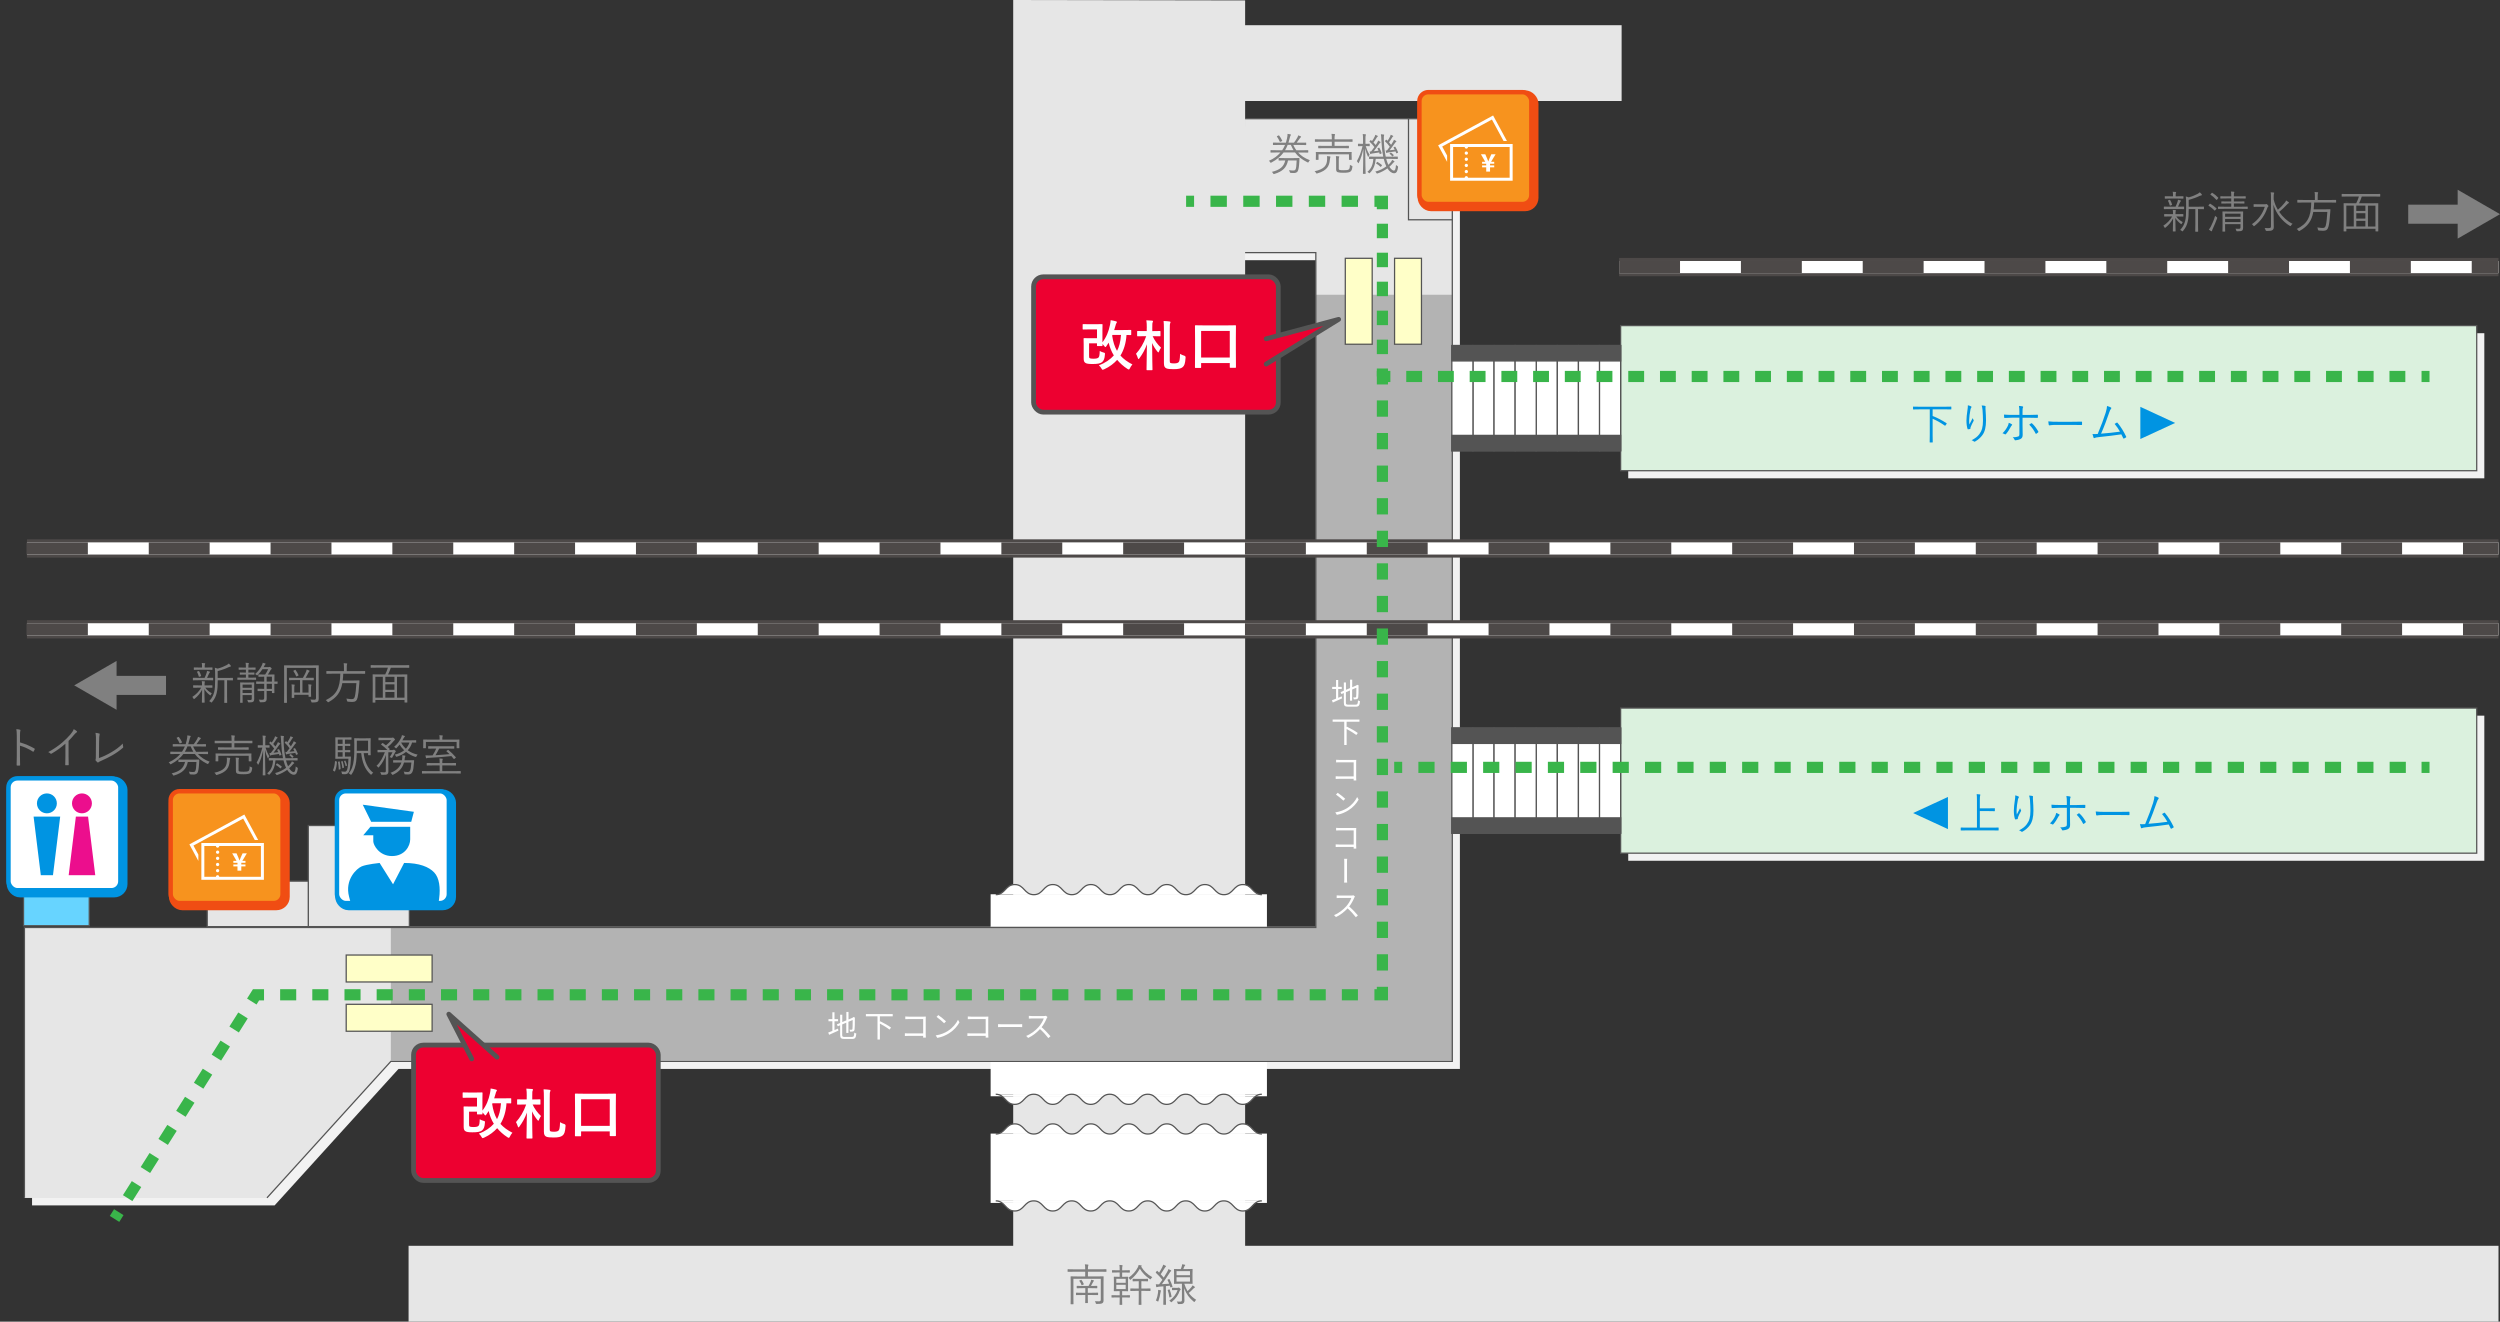 <?xml version="1.0" encoding="UTF-8"?><svg id="_レイヤー_2" xmlns="http://www.w3.org/2000/svg" width="986.85" height="521.71" viewBox="0 0 986.85 521.71"><rect x="0" y="0" width="986.85" height="521.71" fill="#333333" stroke="none"/><g id="_レイヤー_2-2"><polygon points="576.28 421.96 157.29 421.96 108.39 475.83 12.65 475.83 12.65 369.12 522.41 369.12 522.41 102.72 489.5 102.72 489.5 49.86 576.28 49.86 576.28 421.96" style="fill:#f2f2f2;"/><polygon points="640.12 39.87 640.12 9.94 491.5 9.94 491.5 .17 399.95 0 399.95 491.78 161.28 491.78 161.28 521.71 986.26 521.71 986.26 491.78 491.5 491.78 491.5 39.87 640.12 39.87" style="fill:#e6e6e6;"/><path d="m445.6,349.17c-3.3,0-3.7,3.09-6.29,3.84h12.58c-2.59-.75-3-3.84-6.29-3.84Z" style="fill:#fff;"/><path d="m475.62,349.17c-3.3,0-3.7,3.09-6.29,3.84h12.58c-2.59-.75-3-3.84-6.29-3.84Z" style="fill:#fff;"/><path d="m460.61,349.17c-3.3,0-3.7,3.09-6.29,3.84h12.58c-2.59-.75-3-3.84-6.29-3.84Z" style="fill:#fff;"/><path d="m415.58,349.17c-3.3,0-3.7,3.09-6.29,3.84h12.59c-2.6-.75-3-3.84-6.3-3.84Z" style="fill:#fff;"/><path d="m490.62,349.17c-3.3,0-3.7,3.09-6.29,3.84h12.58c-2.59-.75-3-3.84-6.29-3.84Z" style="fill:#fff;"/><path d="m400.56,349.17c-3.3,0-3.7,3.09-6.3,3.84h12.6c-2.6-.75-3-3.84-6.3-3.84Z" style="fill:#fff;"/><path d="m430.59,349.17c-3.3,0-3.7,3.09-6.29,3.84h12.59c-2.59-.75-3-3.84-6.29-3.84Z" style="fill:#fff;"/><path d="m500.12,353h-3.21c.36.1.76.16,1.21.16h-105.08c.46,0,.85-.06,1.21-.16h-3.21v79.75h4.49c-.64-.48-1.41-.82-2.49-.82h105.08c-1.09,0-1.86.34-2.5.82h4.49v-79.75Z" style="fill:#fff;"/><path d="m468.11,353.17c-.46,0-.85-.06-1.21-.16h-12.58c-.36.1-.76.16-1.21.16h15.01Z" style="fill:#fff;"/><path d="m498.13,353.17c-.46,0-.85-.06-1.21-.16h-12.58c-.36.1-.76.16-1.21.16h15.01Z" style="fill:#fff;"/><path d="m483.12,353.17c-.46,0-.85-.06-1.21-.16h-12.58c-.36.1-.76.16-1.21.16h15.01Z" style="fill:#fff;"/><path d="m423.08,353.17c-.46,0-.85-.06-1.21-.16h-12.59c-.36.1-.76.16-1.21.16h15.02Z" style="fill:#fff;"/><path d="m453.1,353.17c-.46,0-.85-.06-1.21-.16h-12.58c-.36.1-.76.16-1.21.16h15.01Z" style="fill:#fff;"/><path d="m408.07,353.17c-.46,0-.85-.06-1.21-.16h-12.6c-.36.1-.76.16-1.21.16h15.02Z" style="fill:#fff;"/><path d="m438.1,353.17c-.46,0-.85-.06-1.21-.16h-12.59c-.36.1-.76.16-1.21.16h15.01Z" style="fill:#fff;"/><path d="m415.56,435.94c2.67,0,3.44-2.01,5.01-3.18h-10.02c1.57,1.17,2.34,3.18,5.01,3.18Z" style="fill:#fff;"/><path d="m430.57,435.94c2.66,0,3.44-2.01,5.01-3.18h-10.02c1.57,1.17,2.35,3.18,5.01,3.18Z" style="fill:#fff;"/><path d="m445.58,435.94c2.67,0,3.44-2.01,5.01-3.18h-10.02c1.57,1.17,2.34,3.18,5.01,3.18Z" style="fill:#fff;"/><path d="m475.6,435.94c2.67,0,3.44-2.01,5.01-3.18h-10.02c1.57,1.17,2.35,3.18,5.01,3.18Z" style="fill:#fff;"/><path d="m490.62,435.94c2.67,0,3.45-2.01,5.01-3.18h-10.03c1.57,1.17,2.35,3.18,5.01,3.18Z" style="fill:#fff;"/><path d="m460.58,435.94c2.67,0,3.44-2.01,5.01-3.18h-10.02c1.57,1.17,2.34,3.18,5.01,3.18Z" style="fill:#fff;"/><path d="m400.55,435.94c2.66,0,3.44-2.01,5.01-3.18h-10.02c1.57,1.17,2.34,3.18,5.01,3.18Z" style="fill:#fff;"/><path d="m393.05,431.94c1.09,0,1.85.34,2.49.82h10.02c.64-.48,1.41-.82,2.49-.82h-15.01Z" style="fill:#fff;"/><path d="m453.08,431.94c1.09,0,1.85.34,2.49.82h10.02c.64-.48,1.41-.82,2.5-.82h-15.01Z" style="fill:#fff;"/><path d="m438.07,431.94c1.09,0,1.85.34,2.49.82h10.02c.64-.48,1.41-.82,2.49-.82h-15.01Z" style="fill:#fff;"/><path d="m408.05,431.94c1.09,0,1.85.34,2.49.82h10.02c.64-.48,1.41-.82,2.49-.82h-15.01Z" style="fill:#fff;"/><path d="m483.11,431.94c1.09,0,1.86.34,2.5.82h10.03c.64-.48,1.41-.82,2.5-.82h-15.02Z" style="fill:#fff;"/><path d="m423.06,431.94c1.09,0,1.86.34,2.49.82h10.02c.64-.48,1.41-.82,2.49-.82h-15.01Z" style="fill:#fff;"/><path d="m468.09,431.94c1.09,0,1.86.34,2.5.82h10.02c.64-.48,1.41-.82,2.5-.82h-15.02Z" style="fill:#fff;"/><path d="m393.05,431.94c3.75,0,3.75,4,7.5,4s3.75-4,7.5-4,3.75,4,7.5,4,3.75-4,7.5-4,3.75,4,7.51,4,3.75-4,7.5-4,3.75,4,7.5,4,3.75-4,7.5-4,3.75,4,7.5,4,3.75-4,7.51-4,3.75,4,7.51,4,3.75-4,7.51-4,3.76,4,7.51,4,3.76-4,7.51-4" style="fill:none; stroke:#545454; stroke-miterlimit:10; stroke-width:.5px;"/><path d="m498.13,353.17c-3.75,0-3.75-4-7.5-4s-3.75,4-7.5,4-3.75-4-7.5-4-3.75,4-7.5,4-3.75-4-7.51-4-3.75,4-7.5,4-3.75-4-7.5-4-3.75,4-7.5,4-3.75-4-7.5-4-3.75,4-7.51,4-3.75-4-7.51-4-3.75,4-7.51,4-3.76-4-7.51-4-3.76,4-7.51,4" style="fill:none; stroke:#545454; stroke-miterlimit:10; stroke-width:.5px;"/><path d="m445.6,443.64c-3.3,0-3.7,3.09-6.29,3.84h12.58c-2.59-.75-3-3.84-6.29-3.84Z" style="fill:#fff;"/><path d="m475.62,443.64c-3.3,0-3.7,3.09-6.29,3.84h12.58c-2.59-.75-3-3.84-6.29-3.84Z" style="fill:#fff;"/><path d="m460.61,443.64c-3.3,0-3.7,3.09-6.29,3.84h12.58c-2.59-.75-3-3.84-6.29-3.84Z" style="fill:#fff;"/><path d="m415.58,443.64c-3.3,0-3.7,3.09-6.29,3.84h12.59c-2.6-.75-3-3.84-6.3-3.84Z" style="fill:#fff;"/><path d="m490.62,443.64c-3.3,0-3.7,3.09-6.29,3.84h12.58c-2.59-.75-3-3.84-6.29-3.84Z" style="fill:#fff;"/><path d="m400.56,443.64c-3.3,0-3.7,3.09-6.3,3.84h12.6c-2.6-.75-3-3.84-6.3-3.84Z" style="fill:#fff;"/><path d="m430.59,443.64c-3.3,0-3.7,3.09-6.29,3.84h12.59c-2.59-.75-3-3.84-6.29-3.84Z" style="fill:#fff;"/><path d="m500.12,447.47h-3.21c.36.1.76.16,1.21.16h-105.08c.46,0,.85-.06,1.21-.16h-3.21v27.38h4.49c-.64-.48-1.41-.82-2.49-.82h105.08c-1.09,0-1.86.34-2.5.82h4.49v-27.38Z" style="fill:#fff;"/><path d="m468.11,447.64c-.46,0-.85-.06-1.21-.16h-12.58c-.36.1-.76.16-1.21.16h15.01Z" style="fill:#fff;"/><path d="m498.13,447.64c-.46,0-.85-.06-1.21-.16h-12.58c-.36.1-.76.16-1.21.16h15.01Z" style="fill:#fff;"/><path d="m483.12,447.64c-.46,0-.85-.06-1.21-.16h-12.58c-.36.1-.76.16-1.21.16h15.01Z" style="fill:#fff;"/><path d="m423.08,447.64c-.46,0-.85-.06-1.21-.16h-12.59c-.36.1-.76.16-1.21.16h15.02Z" style="fill:#fff;"/><path d="m453.1,447.64c-.46,0-.85-.06-1.21-.16h-12.58c-.36.1-.76.16-1.21.16h15.01Z" style="fill:#fff;"/><path d="m408.07,447.64c-.46,0-.85-.06-1.21-.16h-12.6c-.36.1-.76.16-1.21.16h15.02Z" style="fill:#fff;"/><path d="m438.1,447.64c-.46,0-.85-.06-1.21-.16h-12.59c-.36.1-.76.16-1.21.16h15.01Z" style="fill:#fff;"/><path d="m415.56,478.03c2.67,0,3.44-2.01,5.01-3.18h-10.02c1.57,1.17,2.34,3.18,5.01,3.18Z" style="fill:#fff;"/><path d="m430.57,478.03c2.66,0,3.44-2.01,5.01-3.18h-10.02c1.57,1.17,2.35,3.18,5.01,3.18Z" style="fill:#fff;"/><path d="m445.58,478.03c2.67,0,3.44-2.01,5.01-3.18h-10.02c1.57,1.17,2.34,3.18,5.01,3.18Z" style="fill:#fff;"/><path d="m475.6,478.03c2.67,0,3.44-2.01,5.01-3.18h-10.02c1.57,1.17,2.35,3.18,5.01,3.18Z" style="fill:#fff;"/><path d="m490.62,478.03c2.67,0,3.45-2.01,5.01-3.18h-10.03c1.57,1.17,2.35,3.18,5.01,3.18Z" style="fill:#fff;"/><path d="m460.58,478.03c2.67,0,3.44-2.01,5.01-3.18h-10.02c1.57,1.17,2.34,3.18,5.01,3.18Z" style="fill:#fff;"/><path d="m400.55,478.03c2.66,0,3.44-2.01,5.01-3.18h-10.02c1.57,1.17,2.34,3.18,5.01,3.18Z" style="fill:#fff;"/><path d="m393.05,474.03c1.09,0,1.85.34,2.49.82h10.02c.64-.48,1.41-.82,2.49-.82h-15.01Z" style="fill:#fff;"/><path d="m453.08,474.03c1.09,0,1.85.34,2.49.82h10.02c.64-.48,1.41-.82,2.5-.82h-15.01Z" style="fill:#fff;"/><path d="m438.07,474.03c1.09,0,1.85.34,2.49.82h10.02c.64-.48,1.41-.82,2.49-.82h-15.01Z" style="fill:#fff;"/><path d="m408.05,474.03c1.09,0,1.85.34,2.49.82h10.02c.64-.48,1.41-.82,2.49-.82h-15.01Z" style="fill:#fff;"/><path d="m483.11,474.03c1.09,0,1.86.34,2.5.82h10.03c.64-.48,1.41-.82,2.5-.82h-15.02Z" style="fill:#fff;"/><path d="m423.06,474.03c1.09,0,1.86.34,2.49.82h10.02c.64-.48,1.41-.82,2.49-.82h-15.01Z" style="fill:#fff;"/><path d="m468.09,474.03c1.09,0,1.86.34,2.5.82h10.02c.64-.48,1.41-.82,2.5-.82h-15.02Z" style="fill:#fff;"/><path d="m393.05,474.03c3.75,0,3.75,4,7.5,4s3.75-4,7.5-4,3.75,4,7.5,4,3.75-4,7.5-4,3.75,4,7.51,4,3.75-4,7.5-4,3.75,4,7.5,4,3.75-4,7.5-4,3.75,4,7.5,4,3.75-4,7.51-4,3.75,4,7.51,4,3.75-4,7.51-4,3.76,4,7.51,4,3.76-4,7.51-4" style="fill:none; stroke:#545454; stroke-miterlimit:10; stroke-width:.5px;"/><path d="m498.13,447.64c-3.75,0-3.75-4-7.5-4s-3.75,4-7.5,4-3.75-4-7.5-4-3.75,4-7.5,4-3.75-4-7.51-4-3.75,4-7.5,4-3.75-4-7.5-4-3.75,4-7.5,4-3.75-4-7.5-4-3.75,4-7.51,4-3.75-4-7.51-4-3.75,4-7.51,4-3.76-4-7.51-4-3.76,4-7.51,4" style="fill:none; stroke:#545454; stroke-miterlimit:10; stroke-width:.5px;"/><rect x="642.73" y="131.53" width="337.93" height="57.28" style="fill:#f2f2f2;"/><rect x="642.73" y="282.5" width="337.93" height="57.28" style="fill:#f2f2f2;"/><rect x="639.73" y="128.53" width="337.93" height="57.28" style="fill:#dbf1de;"/><rect x="639.73" y="279.5" width="337.93" height="57.28" style="fill:#dbf1de;"/><path d="m861.86,85.35c0,.12-.02.14-.14.14-.09,0-.58-.04-2.12-.04h-.54c.7,1.02,1.42,1.56,2.59,2.24-.14.14-.3.33-.42.61-.07.14-.1.21-.16.21s-.12-.05-.25-.16c-.86-.63-1.52-1.33-2.14-2.35.04,2.82.12,4.48.12,5.22,0,.12-.02.14-.16.14h-.79c-.12,0-.14-.02-.14-.14,0-.72.05-2.29.1-5.01-.72,1.4-1.61,2.5-2.97,3.61-.12.09-.19.14-.26.14s-.11-.07-.17-.21c-.12-.26-.32-.51-.47-.65,1.54-1.03,2.64-2.14,3.5-3.66h-.89c-1.54,0-2.05.04-2.13.04-.12,0-.14-.02-.14-.14v-.7c0-.12.02-.14.14-.14.09,0,.59.03,2.13.03h1.23v-.03c0-.82-.02-1.24-.11-1.65.37.02.77.05,1.07.09.11.02.17.07.17.14,0,.1-.03.18-.07.25-.05.12-.09.33-.09,1.17v.03h.84c1.54,0,2.03-.03,2.12-.03.12,0,.14.02.14.14v.7Zm.3-2.94c0,.12-.02.14-.14.14-.11,0-.61-.03-2.17-.03h-3.38c-1.58,0-2.08.03-2.17.03-.12,0-.14-.02-.14-.14v-.72c0-.12.02-.14.14-.14.09,0,.59.04,2.17.04h2.31c.38-.77.61-1.4.8-2,.09-.26.14-.47.16-.75.38.09.67.16.95.25.16.05.21.12.21.21s-.05.14-.12.21c-.09.09-.17.19-.26.4-.23.58-.46,1.07-.77,1.68h.1c1.52,0,2.03-.04,2.17-.04.12,0,.14.02.14.14v.72Zm-.28-4.13c0,.12-.02.14-.14.14-.09,0-.58-.04-2.08-.04h-2.91c-1.5,0-2,.04-2.08.04-.12,0-.14-.02-.14-.14v-.68c0-.12.02-.14.14-.14.09,0,.58.03,2.08.03h1.02v-.54c0-.44-.02-.88-.12-1.26.46.02.79.03,1.14.09.14.02.23.07.23.14,0,.12-.05.21-.1.31-.09.16-.09.3-.09.72v.54h.84c1.5,0,2-.03,2.08-.03.12,0,.14.02.14.14v.68Zm-5.48.63c.14-.05.17-.04.25.07.33.56.58,1.16.75,1.73.04.12.02.17-.16.24l-.44.18c-.23.07-.28.07-.32-.09-.17-.63-.37-1.19-.67-1.75-.07-.12-.05-.16.17-.24l.4-.14Zm13.6,3.52c0,.12-.02.14-.14.14-.09,0-.58-.04-2.12-.04h-.09v6.18c0,1.89.04,2.52.04,2.61,0,.14-.02.14-.14.14h-.86c-.12,0-.14,0-.14-.14,0-.09.04-.72.04-2.61v-6.18h-2.61c0,1.86-.05,3.64-.44,5.13-.3,1.14-.68,2.14-1.79,3.47-.11.14-.17.19-.25.19s-.12-.04-.23-.14c-.17-.17-.4-.3-.67-.4,1.12-1.17,1.68-2.38,2-3.68.28-1.17.35-2.71.35-4.92v-2.15c0-.96-.03-1.72-.12-2.47.42.09.72.17,1.14.35,1.43-.39,2.61-.89,3.48-1.37.35-.19.63-.4.88-.63.28.23.56.52.77.79.07.09.11.16.11.25,0,.07-.09.14-.23.16-.19.02-.39.09-.65.21-1.17.58-2.68,1.14-4.36,1.58v2.7h3.76c1.54,0,2.03-.04,2.12-.04.12,0,.14.02.14.14v.73Z" style="fill:gray;"/><path d="m872.22,80.52c.11-.14.17-.14.28-.09.84.51,1.63,1.07,2.4,1.8.09.09.09.12-.02.25l-.42.49c-.17.21-.19.23-.3.12-.72-.75-1.54-1.4-2.33-1.89-.12-.07-.11-.1.02-.25l.37-.44Zm1.26,9.78c-.18.39-.3.65-.32.81-.02.1-.09.19-.14.19-.07,0-.16-.04-.28-.1-.3-.19-.51-.33-.81-.58.33-.42.56-.75.82-1.28.54-1.05,1.14-2.43,1.66-4.17.18.25.35.37.6.52.26.18.26.19.16.54-.53,1.44-1.12,2.85-1.7,4.06Zm-.46-14.09c.12-.14.17-.16.28-.09.82.52,1.61,1.15,2.29,1.87.09.1.09.17-.05.33l-.38.47c-.14.16-.17.17-.28.07-.7-.77-1.58-1.54-2.29-2-.11-.07-.11-.1.05-.26l.39-.4Zm14.26,6.14c0,.1-.02.12-.14.12-.09,0-.7-.04-2.49-.04h-6.48c-1.77,0-2.38.04-2.49.04-.12,0-.14-.02-.14-.12v-.65c0-.12.02-.14.14-.14.1,0,.72.04,2.49.04h2.59v-1.28h-1.44c-1.68,0-2.22.04-2.33.04-.12,0-.14-.02-.14-.14v-.58c0-.12.02-.14.14-.14.1,0,.65.04,2.33.04h1.44v-1.21h-1.79c-1.73,0-2.29.04-2.38.04-.12,0-.14-.02-.14-.14v-.61c0-.12.02-.14.14-.14.09,0,.65.03,2.38.03h1.79v-.12c0-.91-.02-1.35-.12-1.79.4.02.86.05,1.14.09.14.02.21.09.21.16,0,.12-.05.19-.11.31-.07.16-.09.42-.09,1.19v.16h2.15c1.73,0,2.31-.03,2.4-.03.12,0,.14.02.14.14v.61c0,.12-.02.14-.14.14-.09,0-.67-.04-2.4-.04h-2.15v1.21h1.72c1.68,0,2.21-.04,2.31-.04.12,0,.14.02.14.14v.58c0,.12-.02.14-.14.14-.1,0-.63-.04-2.31-.04h-1.72v1.28h2.85c1.79,0,2.4-.04,2.49-.04.12,0,.14.02.14.14v.65Zm-4.17,1.16c1.57,0,2.12-.04,2.21-.04.12,0,.14.02.14.14,0,.1-.04.7-.04,2.05v1.84c0,.93.02,1.86.02,2.33,0,.54-.07.93-.37,1.16-.32.23-.6.31-1.89.31-.35,0-.37,0-.46-.35-.05-.21-.14-.42-.3-.67.42.04.79.05,1.29.05.59,0,.7-.18.7-.65v-1.21h-6.09v.61c0,1.59.04,2.14.04,2.22,0,.1-.02.12-.14.12h-.79c-.12,0-.14-.02-.14-.12s.04-.58.04-2.19v-3.57c0-1.33-.04-1.84-.04-1.94,0-.12.02-.14.14-.14.09,0,.65.04,2.22.04h3.45Zm1.31.84h-6.09v1.24h6.09v-1.24Zm0,2.07h-6.09v1.24h6.09v-1.24Z" style="fill:gray;"/><path d="m894.13,80.63c.17,0,.24-.02.33-.05.07-.04.11-.05.17-.05.11,0,.23.05.47.32.28.28.35.4.35.51,0,.09-.05.16-.14.23-.1.09-.21.21-.31.52-1,2.87-2.54,5.09-5.01,7.02-.12.1-.19.16-.25.16-.07,0-.14-.07-.25-.23-.17-.25-.37-.44-.58-.56,2.52-1.73,4.15-3.99,5.11-6.88h-2.5c-1.29,0-1.7.03-1.79.03-.12,0-.14-.02-.14-.14v-.79c0-.1.02-.12.14-.12.09,0,.49.03,1.79.03h2.59Zm3.36-2c.31,1.45.91,2.89,1.68,4.18,1.03-.86,1.87-1.75,2.77-2.85.23-.28.37-.54.49-.84.39.23.65.4.95.65.12.09.16.16.16.25,0,.1-.09.16-.21.23-.16.09-.39.28-.81.73-.77.82-1.7,1.73-2.83,2.66,1.4,2.05,3.27,3.73,5.27,4.71-.21.16-.42.38-.61.68-.11.16-.14.23-.23.23-.05,0-.12-.05-.26-.12-2.82-1.65-5.44-4.85-6.44-8.33.05,3.05.14,6.63.14,8.82,0,.56-.17,1-.63,1.24-.33.21-.86.3-2.17.3q-.35,0-.46-.35c-.09-.32-.21-.6-.37-.81.44.03,1.03.05,1.51.05.72,0,1-.16,1-.65v-11.59c0-.96-.02-1.44-.12-1.92.4.02.84.05,1.17.09.14.02.23.09.23.16,0,.14-.07.25-.11.37-.07.19-.1.53-.1,1.3v.82Z" style="fill:gray;"/><path d="m922.15,79.84c0,.12-.02.14-.14.14-.09,0-.63-.03-2.28-.03h-6.23c-.04.98-.1,1.85-.21,2.68h4.41c1.49,0,1.96-.04,2.05-.04.12,0,.17.05.16.19-.04.4-.05.82-.09,1.23-.17,2.61-.38,4.27-.63,5.29-.33,1.35-.91,1.8-2.17,1.8-.33,0-1.03-.04-1.68-.1q-.33-.04-.37-.4c-.04-.3-.12-.63-.25-.82,1.01.17,1.82.21,2.22.21.67,0,.98-.37,1.16-1.07.26-1.03.47-2.94.59-5.25h-5.55c-.63,3.52-2.14,5.65-5.37,7.47-.12.07-.21.1-.26.1-.11,0-.16-.09-.28-.28-.16-.23-.38-.4-.63-.56,4.2-2.06,5.65-4.67,5.74-10.45h-3.08c-1.63,0-2.19.03-2.28.03-.12,0-.14-.02-.14-.14v-.8c0-.12.02-.14.14-.14.09,0,.65.04,2.28.04h4.52v-1.35c0-.89-.02-1.38-.12-1.8.42,0,.88.03,1.21.09.14.02.21.07.21.14,0,.12-.05.21-.1.33-.07.17-.09.44-.09,1.23v1.37h4.85c1.65,0,2.19-.04,2.28-.04.12,0,.14.02.14.14v.8Z" style="fill:gray;"/><path d="m939.56,77.49c0,.1-.02.12-.14.12-.11,0-.65-.03-2.29-.03h-4.85c-.26.88-.63,1.8-1.08,2.66h5.01c1.75,0,2.34-.04,2.45-.04.12,0,.14.02.14.14,0,.1-.03.77-.03,3.2v3.05c0,3.87.03,4.5.03,4.6,0,.12-.02.14-.14.14h-.82c-.12,0-.14-.02-.14-.14v-.86h-11.5v.88c0,.12-.02.14-.14.14h-.8c-.12,0-.14-.02-.14-.14,0-.1.04-.73.04-4.62v-2.73c0-2.75-.04-3.41-.04-3.52,0-.12.02-.14.14-.14.1,0,.7.04,2.45.04h2.38c.42-.79.81-1.79,1.07-2.66h-4.38c-1.65,0-2.21.03-2.29.03-.12,0-.14-.02-.14-.12v-.79c0-.12.02-.14.14-.14.09,0,.65.03,2.29.03h10.36c1.64,0,2.19-.03,2.29-.03.12,0,.14.02.14.14v.79Zm-10.43,3.68h-2.94v8.23h2.94v-8.23Zm4.58,0h-3.59v2.1h3.59v-2.1Zm0,2.98h-3.59v2.15h3.59v-2.15Zm0,3.03h-3.59v2.22h3.59v-2.22Zm3.97-6h-2.96v8.23h2.96v-8.23Z" style="fill:gray;"/><polygon points="986.85 84.54 970.14 74.9 970.14 80.78 950.62 80.78 950.62 88.31 970.14 88.31 970.14 94.19 986.85 84.54" style="fill:gray;"/><path d="m83.84,271.35c0,.12-.02.14-.14.14-.09,0-.58-.04-2.12-.04h-.54c.7,1.02,1.42,1.56,2.59,2.24-.14.14-.3.33-.42.61-.07.14-.1.21-.16.21s-.12-.05-.25-.16c-.86-.63-1.52-1.33-2.14-2.34.04,2.82.12,4.48.12,5.21,0,.12-.02.14-.16.14h-.79c-.12,0-.14-.02-.14-.14,0-.72.05-2.29.1-5-.72,1.4-1.61,2.5-2.98,3.61-.12.09-.19.14-.26.14s-.1-.07-.17-.21c-.12-.26-.31-.51-.47-.65,1.54-1.03,2.64-2.14,3.5-3.66h-.89c-1.54,0-2.05.04-2.14.04-.12,0-.14-.02-.14-.14v-.7c0-.12.02-.14.14-.14.09,0,.6.04,2.14.04h1.23v-.04c0-.82-.02-1.24-.1-1.64.37.02.77.05,1.07.09.11.02.18.07.18.14,0,.1-.04.17-.07.25-.05.12-.09.33-.09,1.17v.04h.84c1.54,0,2.03-.04,2.12-.04.12,0,.14.02.14.14v.7Zm.3-2.94c0,.12-.02.14-.14.14-.1,0-.61-.04-2.17-.04h-3.38c-1.58,0-2.08.04-2.17.04-.12,0-.14-.02-.14-.14v-.72c0-.12.02-.14.14-.14.09,0,.6.03,2.17.03h2.31c.39-.77.61-1.4.81-2,.09-.26.14-.47.16-.75.38.09.67.16.94.25.16.05.21.12.21.21s-.05.14-.12.21c-.09.09-.17.19-.26.4-.23.58-.46,1.07-.77,1.68h.1c1.52,0,2.03-.03,2.17-.03.12,0,.14.02.14.14v.72Zm-.28-4.13c0,.12-.02.14-.14.14-.09,0-.58-.04-2.08-.04h-2.91c-1.5,0-2,.04-2.08.04-.12,0-.14-.02-.14-.14v-.68c0-.12.02-.14.14-.14.09,0,.58.04,2.08.04h1.02v-.54c0-.44-.02-.88-.12-1.26.46.02.79.04,1.14.09.14.02.23.07.23.14,0,.12-.05.21-.1.31-.09.16-.09.3-.09.72v.54h.84c1.51,0,2-.04,2.08-.04.12,0,.14.02.14.14v.68Zm-5.48.63c.14-.05.18-.03.25.07.33.56.58,1.16.75,1.73.03.12.02.18-.16.25l-.44.17c-.23.07-.28.07-.31-.09-.18-.63-.37-1.19-.67-1.75-.07-.12-.05-.16.17-.25l.4-.14Zm13.6,3.52c0,.12-.02.14-.14.14-.09,0-.58-.04-2.12-.04h-.09v6.18c0,1.89.04,2.52.04,2.61,0,.14-.02.14-.14.14h-.86c-.12,0-.14,0-.14-.14,0-.09.03-.72.03-2.61v-6.18h-2.61c0,1.86-.05,3.64-.44,5.13-.3,1.14-.68,2.14-1.79,3.47-.1.14-.18.19-.25.19s-.12-.04-.23-.14c-.18-.18-.4-.3-.67-.4,1.12-1.17,1.68-2.38,2-3.67.28-1.17.35-2.71.35-4.92v-2.15c0-.96-.04-1.71-.12-2.47.42.09.72.18,1.14.35,1.44-.38,2.61-.89,3.48-1.36.35-.19.63-.4.88-.63.28.23.56.52.77.79.07.09.1.16.1.25,0,.07-.09.14-.23.16-.19.02-.38.09-.65.21-1.17.58-2.68,1.14-4.36,1.57v2.7h3.76c1.54,0,2.03-.03,2.12-.03.12,0,.14.02.14.14v.74Z" style="fill:gray;"/><path d="m101.08,268.22c0,.12-.02.14-.14.14-.09,0-.56-.04-2.06-.04h-2.98c-1.49,0-2,.04-2.08.04-.1,0-.12-.02-.12-.14v-.61c0-.12.02-.14.12-.14.09,0,.6.04,2.08.04h1.17v-1.23h-.53c-1.26,0-1.66.04-1.75.04-.12,0-.14-.02-.14-.14v-.6c0-.1.02-.12.14-.12.09,0,.49.04,1.75.04h.53v-1.16h-.77c-1.42,0-1.86.04-1.96.04-.12,0-.14-.02-.14-.14v-.61c0-.12.02-.14.14-.14.1,0,.54.04,1.96.04h.77v-.05c0-.93-.02-1.4-.12-1.87.42.02.73.05,1.07.11.14.02.23.09.23.14,0,.14-.07.21-.12.33-.07.19-.09.49-.09,1.29v.05h.77c1.42,0,1.86-.04,1.96-.04s.12.02.12.14v.61c0,.12-.02.14-.12.14s-.54-.04-1.96-.04h-.77v1.16h.47c1.28,0,1.66-.04,1.77-.04.12,0,.14.02.14.12v.6c0,.12-.02.14-.14.14-.1,0-.49-.04-1.77-.04h-.47v1.23h.84c1.5,0,1.98-.04,2.06-.04.12,0,.14.02.14.14v.61Zm-2.59,1.19c1.24,0,1.65-.04,1.73-.04.12,0,.14.02.14.14,0,.09-.03.7-.03,2.05v2.13c0,.89.02,1.84.02,2.21,0,.46-.07.84-.37,1.07-.31.21-.56.3-1.68.3-.35,0-.37.02-.46-.35-.05-.23-.16-.46-.26-.65.39.04.7.07,1.12.07.58,0,.68-.17.68-.65v-1.31h-3.62v.96c0,1.31.02,1.87.02,1.96,0,.11,0,.12-.12.12h-.73c-.12,0-.14-.02-.14-.12s.04-.58.04-1.92v-3.9c0-1.35-.04-1.86-.04-1.96,0-.12.02-.14.14-.14.1,0,.51.04,1.73.04h1.84Zm.89.84h-3.62v1.24h3.62v-1.24Zm0,2.06h-3.62v1.24h3.62v-1.24Zm10.17-2.49c0,.12-.02.14-.12.14-.07,0-.38-.02-1.14-.04v1.71c0,1.28.03,1.72.03,1.82s-.02.12-.14.12h-.7c-.12,0-.14-.02-.14-.12v-.68h-2.08v.37c0,.75.02,1.77.02,2.38,0,.79-.09,1.12-.44,1.4-.26.23-.79.31-1.92.3-.35,0-.35.02-.44-.35-.07-.26-.18-.49-.33-.7.37.05.75.07,1.28.07.65,0,.86-.14.86-.84v-2.63h-.44c-1.47,0-1.94.04-2.03.04-.12,0-.14-.02-.14-.14v-.65c0-.12.02-.14.14-.14.09,0,.56.04,2.03.04h.44v-2h-.8c-1.61,0-2.15.04-2.24.04-.12,0-.14-.02-.14-.14v-.67c0-.12.02-.14.14-.14.09,0,.63.04,2.24.04h.8v-1.93h-.28c-1.38,0-1.79.04-1.87.04-.12,0-.14-.02-.14-.12v-.67c0-.12.02-.14.14-.14.09,0,.49.04,1.87.04h.65c.46-.63.86-1.35,1.19-2.1h-2.26c-.51.79-1.07,1.49-1.87,2.28-.12.12-.17.17-.24.17-.05,0-.1-.05-.23-.17-.18-.18-.33-.28-.54-.39,1.19-1.01,2-2.1,2.61-3.34.21-.44.35-.82.39-1.1.37.09.67.16.94.26.12.04.19.09.19.17s-.05.16-.16.25c-.09.07-.21.28-.4.67l-.21.38h1.98c.17,0,.16-.02.23-.05.07-.04.1-.05.16-.05.12,0,.23.05.49.28s.31.33.31.42c0,.1-.05.19-.17.26-.12.07-.25.24-.33.4-.3.59-.65,1.14-1,1.66h.54c1.38,0,1.84-.04,1.93-.04.12,0,.14.02.14.14,0,.09-.03.52-.03,1.82v.86c.75,0,1.07-.04,1.14-.04.11,0,.12.02.12.14v.67Zm-2.21-2.7h-2.08v1.93h2.08v-1.93Zm0,2.8h-2.08v2h2.08v-2Z" style="fill:gray;"/><path d="m123.23,262.65c1.75,0,2.35-.03,2.45-.03.12,0,.14.02.14.14,0,.09-.03,1.19-.03,3.55v6.69c0,1.4.02,2.24.02,2.8,0,.51-.09.88-.42,1.16-.26.21-.75.33-2.1.33-.33,0-.35,0-.42-.33-.07-.28-.21-.61-.35-.82.51.05,1.07.07,1.56.07.46,0,.65-.19.65-.7v-11.87h-11.5v10.41c0,2.19.04,3.17.04,3.25,0,.12-.02.14-.14.14h-.86c-.12,0-.14-.02-.14-.14,0-.1.03-1.1.03-3.5v-7.51c0-2.42-.03-3.45-.03-3.53,0-.12.02-.14.14-.14.1,0,.7.03,2.45.03h8.52Zm.61,5.74c0,.12-.02.14-.16.14-.09,0-.65-.04-2.31-.04h-1.98v4.9h2.4v-1.49c0-.82,0-1.29-.12-1.77.42.02.84.05,1.09.09.12.02.19.07.19.16s-.02.16-.07.25c-.07.12-.11.33-.11,1.29v1.73c0,.82.04,1.17.04,1.26,0,.12-.02.14-.14.14h-.73c-.12,0-.14-.02-.14-.14v-.65h-5.65v1.08c0,.12-.02.14-.14.14h-.73c-.12,0-.14-.02-.14-.14,0-.11.03-.46.03-1.37v-2.03c0-.93-.02-1.33-.1-1.79.37.02.79.05,1.07.1.14.02.21.07.21.12,0,.12-.05.21-.1.33-.07.16-.09.4-.09,1.23v1.43h2.27v-4.9h-1.84c-1.7,0-2.24.04-2.35.04-.12,0-.14-.02-.14-.14v-.68c0-.12.02-.14.14-.14.1,0,.65.03,2.35.03h2.98c.53-.91.89-1.63,1.23-2.4.1-.25.19-.53.28-.89.33.11.68.25.96.4.12.07.18.11.18.21,0,.09-.09.16-.16.21-.09.07-.17.18-.3.42-.28.56-.68,1.31-1.14,2.05h.77c1.66,0,2.22-.03,2.31-.03.14,0,.16.02.16.14v.68Zm-7.46-3.92c.17-.09.19-.1.28,0,.46.61.84,1.3,1.17,2.01.05.12.02.16-.19.26l-.42.21c-.23.12-.26.12-.31,0-.3-.7-.63-1.37-1.08-2.01-.07-.1-.05-.14.14-.25l.42-.23Z" style="fill:gray;"/><path d="m144.13,265.84c0,.12-.02.14-.14.14-.09,0-.63-.04-2.27-.04h-6.23c-.03.98-.1,1.86-.21,2.68h4.41c1.49,0,1.96-.04,2.05-.04.12,0,.17.05.16.19-.04.4-.05.82-.09,1.23-.18,2.61-.39,4.27-.63,5.29-.33,1.35-.91,1.8-2.17,1.8-.33,0-1.03-.04-1.68-.11q-.33-.03-.37-.4c-.04-.3-.12-.63-.25-.82,1.02.17,1.82.21,2.22.21.67,0,.98-.37,1.15-1.07.26-1.03.47-2.94.6-5.25h-5.55c-.63,3.52-2.13,5.65-5.37,7.47-.12.07-.21.1-.26.1-.1,0-.16-.09-.28-.28-.16-.23-.38-.4-.63-.56,4.2-2.07,5.65-4.67,5.74-10.45h-3.08c-1.63,0-2.19.04-2.28.04-.12,0-.14-.02-.14-.14v-.8c0-.12.02-.14.14-.14.09,0,.65.04,2.28.04h4.52v-1.35c0-.89-.02-1.38-.12-1.8.42,0,.88.04,1.21.09.14.02.21.07.21.14,0,.12-.05.21-.1.33-.07.17-.09.44-.09,1.22v1.36h4.85c1.65,0,2.19-.04,2.27-.04.12,0,.14.02.14.14v.8Z" style="fill:gray;"/><path d="m161.54,263.49c0,.1-.02.12-.14.12-.1,0-.65-.04-2.29-.04h-4.85c-.26.87-.63,1.8-1.08,2.66h5.01c1.75,0,2.35-.03,2.45-.03.12,0,.14.02.14.14,0,.11-.04.77-.04,3.2v3.04c0,3.87.04,4.5.04,4.6,0,.12-.02.14-.14.14h-.82c-.12,0-.14-.02-.14-.14v-.86h-11.5v.88c0,.12-.02.14-.14.14h-.81c-.12,0-.14-.02-.14-.14,0-.1.04-.73.04-4.62v-2.73c0-2.75-.04-3.41-.04-3.52,0-.12.02-.14.14-.14.1,0,.7.03,2.45.03h2.38c.42-.79.8-1.79,1.07-2.66h-4.38c-1.65,0-2.21.04-2.29.04-.12,0-.14-.02-.14-.12v-.79c0-.12.02-.14.14-.14.09,0,.65.04,2.29.04h10.36c1.65,0,2.19-.04,2.29-.04.12,0,.14.02.14.14v.79Zm-10.43,3.67h-2.94v8.23h2.94v-8.23Zm4.59,0h-3.59v2.1h3.59v-2.1Zm0,2.98h-3.59v2.15h3.59v-2.15Zm0,3.03h-3.59v2.22h3.59v-2.22Zm3.97-6h-2.96v8.23h2.96v-8.23Z" style="fill:gray;"/><polygon points="29.3 270.54 46.02 260.89 46.02 266.78 65.53 266.78 65.53 274.31 46.02 274.31 46.02 280.19 29.3 270.54" style="fill:gray;"/><polygon points="573.28 418.96 154.29 418.96 105.39 472.83 9.65 472.83 9.65 366.12 519.41 366.12 519.41 99.72 491.5 99.72 491.5 46.86 573.28 46.86 573.28 418.96" style="fill:#e6e6e6;"/><polygon points="9.65 366.12 9.65 472.83 105.39 472.83 154.28 418.97 154.28 366.12 9.65 366.12" style="fill:#e6e6e6;"/><polygon points="573.28 46.86 491.5 46.86 491.5 99.72 519.41 99.72 519.41 116.69 573.28 116.69 573.28 46.86" style="fill:#e6e6e6;"/><polygon points="519.41 116.35 519.41 365.78 154.28 365.78 154.28 418.63 154.29 418.62 573.28 418.62 573.28 116.35 519.41 116.35" style="fill:#b3b3b3;"/><polyline points="491.5 46.86 573.28 46.86 573.28 418.96 154.29 418.96 105.39 472.83" style="fill:none; stroke:#545454; stroke-miterlimit:10; stroke-width:.5px;"/><polyline points="9.65 472.83 9.65 366.12 519.41 366.12 519.41 99.72 491.5 99.72" style="fill:none; stroke:#545454; stroke-miterlimit:10; stroke-width:.5px;"/><rect x="550.48" y="101.98" width="10.62" height="33.91" transform="translate(1111.59 237.86) rotate(180)" style="fill:#ffffc8; stroke:#545454; stroke-miterlimit:10; stroke-width:.5px;"/><rect x="531.04" y="101.98" width="10.62" height="33.91" transform="translate(1072.7 237.86) rotate(180)" style="fill:#ffffc8; stroke:#545454; stroke-miterlimit:10; stroke-width:.5px;"/><line x1="10.64" y1="216.5" x2="986.26" y2="216.5" style="fill:none; stroke:#4d4948; stroke-miterlimit:10; stroke-width:7.21px;"/><line x1="10.64" y1="216.5" x2="986.26" y2="216.5" style="fill:none; stroke:#fff; stroke-miterlimit:10; stroke-width:4.81px;"/><line x1="10.64" y1="216.5" x2="986.26" y2="216.5" style="fill:none; stroke:#4d4948; stroke-dasharray:0 0 24.04 24.04; stroke-miterlimit:10; stroke-width:4.81px;"/><line x1="639.13" y1="105.43" x2="986.26" y2="105.43" style="fill:none; stroke:#4d4948; stroke-miterlimit:10; stroke-width:7.21px;"/><line x1="639.13" y1="105.43" x2="986.26" y2="105.43" style="fill:none; stroke:#fff; stroke-miterlimit:10; stroke-width:4.81px;"/><line x1="639.13" y1="105.43" x2="986.26" y2="105.43" style="fill:none; stroke:#4d4948; stroke-dasharray:0 0 24.04 24.04; stroke-miterlimit:10; stroke-width:4.81px;"/><line x1="10.64" y1="248.42" x2="986.26" y2="248.42" style="fill:none; stroke:#4d4948; stroke-miterlimit:10; stroke-width:7.21px;"/><line x1="10.64" y1="248.42" x2="986.26" y2="248.42" style="fill:none; stroke:#fff; stroke-miterlimit:10; stroke-width:4.81px;"/><line x1="10.64" y1="248.42" x2="986.26" y2="248.42" style="fill:none; stroke:#4d4948; stroke-dasharray:0 0 24.04 24.04; stroke-miterlimit:10; stroke-width:4.81px;"/><rect x="581.43" y="136.4" width="8.33" height="41.54" style="fill:#fff; stroke:#545454; stroke-miterlimit:10; stroke-width:.5px;"/><rect x="573.1" y="136.4" width="8.33" height="41.54" style="fill:#fff; stroke:#545454; stroke-miterlimit:10; stroke-width:.5px;"/><rect x="606.41" y="136.4" width="8.33" height="41.54" style="fill:#fff; stroke:#545454; stroke-miterlimit:10; stroke-width:.5px;"/><rect x="589.76" y="136.4" width="8.33" height="41.54" style="fill:#fff; stroke:#545454; stroke-miterlimit:10; stroke-width:.5px;"/><rect x="614.74" y="136.4" width="8.33" height="41.54" style="fill:#fff; stroke:#545454; stroke-miterlimit:10; stroke-width:.5px;"/><rect x="623.07" y="136.4" width="8.33" height="41.54" style="fill:#fff; stroke:#545454; stroke-miterlimit:10; stroke-width:.5px;"/><rect x="631.4" y="136.4" width="8.33" height="41.54" style="fill:#fff; stroke:#545454; stroke-miterlimit:10; stroke-width:.5px;"/><rect x="598.08" y="136.4" width="8.33" height="41.54" style="fill:#fff; stroke:#545454; stroke-miterlimit:10; stroke-width:.5px;"/><rect x="573.1" y="136.4" width="66.63" height="6.08" style="fill:#545454; stroke:#545454; stroke-miterlimit:10; stroke-width:.5px;"/><rect x="573.1" y="171.86" width="66.63" height="6.08" style="fill:#545454; stroke:#545454; stroke-miterlimit:10; stroke-width:.5px;"/><rect x="581.43" y="287.38" width="8.33" height="41.54" style="fill:#fff; stroke:#545454; stroke-miterlimit:10; stroke-width:.5px;"/><rect x="573.1" y="287.38" width="8.33" height="41.54" style="fill:#fff; stroke:#545454; stroke-miterlimit:10; stroke-width:.5px;"/><rect x="606.41" y="287.38" width="8.33" height="41.54" style="fill:#fff; stroke:#545454; stroke-miterlimit:10; stroke-width:.5px;"/><rect x="589.76" y="287.38" width="8.33" height="41.54" style="fill:#fff; stroke:#545454; stroke-miterlimit:10; stroke-width:.5px;"/><rect x="614.74" y="287.38" width="8.33" height="41.54" style="fill:#fff; stroke:#545454; stroke-miterlimit:10; stroke-width:.5px;"/><rect x="623.07" y="287.38" width="8.33" height="41.54" style="fill:#fff; stroke:#545454; stroke-miterlimit:10; stroke-width:.5px;"/><rect x="631.4" y="287.38" width="8.33" height="41.54" style="fill:#fff; stroke:#545454; stroke-miterlimit:10; stroke-width:.5px;"/><rect x="598.08" y="287.38" width="8.33" height="41.54" style="fill:#fff; stroke:#545454; stroke-miterlimit:10; stroke-width:.5px;"/><rect x="573.1" y="287.38" width="66.63" height="6.08" style="fill:#545454; stroke:#545454; stroke-miterlimit:10; stroke-width:.5px;"/><rect x="573.1" y="322.84" width="66.63" height="6.08" style="fill:#545454; stroke:#545454; stroke-miterlimit:10; stroke-width:.5px;"/><rect x="639.73" y="128.53" width="337.93" height="57.28" style="fill:none; stroke:#545454; stroke-miterlimit:10; stroke-width:.5px;"/><rect x="639.73" y="279.5" width="337.93" height="57.28" style="fill:none; stroke:#545454; stroke-miterlimit:10; stroke-width:.5px;"/><rect x="148.31" y="384.8" width="10.62" height="33.91" transform="translate(-248.14 555.37) rotate(-90)" style="fill:#ffffc8; stroke:#545454; stroke-miterlimit:10; stroke-width:.5px;"/><rect x="148.31" y="365.36" width="10.62" height="33.91" transform="translate(-228.7 535.93) rotate(-90)" style="fill:#ffffc8; stroke:#545454; stroke-miterlimit:10; stroke-width:.5px;"/><rect x="407.99" y="109.26" width="96.61" height="53.44" rx="3.86" ry="3.86" style="fill:#ed0030;"/><rect x="407.99" y="109.26" width="96.61" height="53.44" rx="3.86" ry="3.86" style="fill:none; stroke:#545454; stroke-linecap:round; stroke-linejoin:round; stroke-width:1.89px;"/><path d="m435.17,135.12c1.55-1.98,2.47-4.3,2.99-6.86.11-.67.24-1.25.26-1.87.75.11,1.42.26,2.04.43.28.06.43.17.43.3s-.04.21-.15.34c-.15.19-.3.62-.41,1.1-.17.58-.32,1.16-.52,1.72h3.63c2.02,0,2.71-.04,2.86-.04.22,0,.24.02.24.24v1.55c0,.21-.02.24-.24.24-.13,0-.56-.02-1.63-.04-.19,3.23-1.1,6.08-2.39,8.13,1.18,1.33,2.79,2.52,4.73,3.5-.37.39-.73.95-.99,1.5-.17.34-.26.49-.43.49-.13,0-.28-.06-.52-.21-1.72-1.1-3.03-2.34-4.08-3.59-1.25,1.38-2.92,2.73-5.2,3.76-.26.11-.43.17-.54.17-.15,0-.21-.11-.37-.37-.37-.65-.71-1.05-1.12-1.42,2.45-.86,4.54-2.32,5.91-3.89-.95-1.5-1.66-3.33-2.04-5.03-.28.47-.58.92-.9,1.38-.19.26-.3.37-.41.37s-.21-.13-.41-.41c-.24-.3-.49-.6-.73-.82,0,.32.02.52.02.58,0,.22-.02.24-.26.24h-1.68c-.22,0-.24-.02-.24-.24v-.84h-3.12v4.86c0,.49.02.82.19.95.28.21.9.26,1.44.26,1.14,0,1.78-.13,2.11-.49.32-.37.41-.95.47-2.58.41.26.9.47,1.42.6.67.19.69.19.62.84-.11,1.59-.43,2.34-1.05,2.9-.75.67-2,.82-3.91.82-1.38,0-2.43-.11-2.88-.54-.39-.34-.54-.77-.54-1.72v-5.42c0-1.42-.04-2.15-.04-2.28,0-.24.02-.26.26-.26.13,0,.71.04,1.94.04h3.1v-3.48h-3.22c-1.59,0-2.11.04-2.21.04-.21,0-.24-.02-.24-.26v-1.63c0-.21.02-.24.24-.24.11,0,.62.04,2.21.04h2.86c1.61,0,2.15-.04,2.28-.04.24,0,.26.02.26.24,0,.15-.04.71-.04,2.15v4.79Zm3.96-2.9c-.04.11-.06.22-.11.3.37,2.43.95,4.32,1.91,5.98.8-1.48,1.38-3.5,1.57-6.28h-3.38Z" style="fill:#fff;"/><path d="m452.68,129.48c0-1.4-.02-2.06-.17-3.05.8.02,1.59.09,2.3.15.21.02.32.11.32.21,0,.19-.06.32-.13.47-.13.26-.15.62-.15,2.17v1.27h.47c1.81,0,2.39-.04,2.52-.04.21,0,.24.02.24.24v1.61c0,.21-.02.24-.24.24-.13,0-.71-.04-2.52-.04h-.32c.71,1.61,1.98,3.33,3.31,4.54-.32.41-.6.97-.82,1.53-.09.24-.17.34-.26.34s-.17-.11-.34-.3c-.84-1.01-1.59-2.17-2.11-3.42.02,5.63.15,10.06.15,10.49,0,.21-.02.24-.24.24h-1.87c-.22,0-.24-.02-.24-.24,0-.45.11-4.77.15-10-.67,2-1.74,3.89-2.97,5.55-.15.19-.26.3-.34.3-.11,0-.17-.11-.26-.37-.19-.62-.49-1.33-.73-1.72,1.63-1.81,3.03-4.08,4.02-6.94h-.8c-1.81,0-2.41.04-2.54.04-.21,0-.24-.02-.24-.24v-1.61c0-.21.02-.24.24-.24.13,0,.73.04,2.54.04h1.01v-1.23Zm9.07,12.9c0,.6.06.8.34.92.19.09.69.15,1.38.15.88,0,1.44-.15,1.74-.45.34-.3.54-.9.62-3.33.43.3,1.12.6,1.68.75q.54.17.49.75c-.17,2.54-.52,3.2-1.16,3.76s-1.7.8-3.5.8c-1.55,0-2.39-.09-2.92-.32-.56-.28-.97-.62-.97-2.04v-12.96c0-1.85-.04-2.88-.13-3.7.82.02,1.68.11,2.32.19.26.02.41.13.41.26,0,.17-.06.3-.13.45-.13.26-.17.73-.17,2.88v11.89Z" style="fill:#fff;"/><path d="m471.94,145.24c-.21,0-.24-.02-.24-.24,0-.15.04-1.27.04-7.07v-3.98c0-3.98-.04-5.16-.04-5.29,0-.24.02-.26.24-.26.15,0,.88.04,2.97.04h9.76c2.09,0,2.82-.04,2.95-.04.24,0,.26.02.26.26,0,.13-.04,1.29-.04,4.73v4.54c0,5.74.04,6.88.04,7.01,0,.21-.02.24-.26.24h-1.94c-.21,0-.24-.02-.24-.24v-1.61h-11.31v1.68c0,.21-.02.24-.26.24h-1.94Zm2.19-4.11h11.31v-10.49h-11.31v10.49Z" style="fill:#fff;"/><polyline points="499.81 133.73 528.41 126.06 499.81 143.71" style="fill:#ed0030; stroke:#545454; stroke-linecap:round; stroke-linejoin:round; stroke-width:1.89px;"/><rect x="163.24" y="412.54" width="96.61" height="53.44" rx="3.86" ry="3.86" style="fill:#ed0030;"/><rect x="163.24" y="412.54" width="96.61" height="53.44" rx="3.86" ry="3.86" style="fill:none; stroke:#545454; stroke-linecap:round; stroke-linejoin:round; stroke-width:1.89px;"/><path d="m190.43,438.4c1.55-1.98,2.47-4.3,2.99-6.86.11-.67.24-1.25.26-1.87.75.11,1.42.26,2.04.43.28.06.43.17.43.3s-.04.21-.15.34c-.15.19-.3.62-.41,1.1-.17.58-.32,1.16-.52,1.72h3.63c2.02,0,2.71-.04,2.86-.04.22,0,.24.02.24.24v1.55c0,.21-.02.24-.24.24-.13,0-.56-.02-1.63-.04-.19,3.22-1.1,6.08-2.39,8.13,1.18,1.33,2.79,2.52,4.73,3.5-.37.39-.73.95-.99,1.5-.17.34-.26.5-.43.5-.13,0-.28-.06-.52-.21-1.72-1.1-3.03-2.34-4.08-3.59-1.25,1.38-2.92,2.73-5.2,3.76-.26.11-.43.17-.54.17-.15,0-.21-.11-.37-.37-.37-.65-.71-1.05-1.12-1.42,2.45-.86,4.54-2.32,5.91-3.89-.95-1.5-1.66-3.33-2.04-5.03-.28.47-.58.92-.9,1.38-.19.26-.3.37-.41.37s-.21-.13-.41-.41c-.24-.3-.49-.6-.73-.82,0,.32.02.52.02.58,0,.21-.02.24-.26.24h-1.68c-.22,0-.24-.02-.24-.24v-.84h-3.12v4.86c0,.49.02.82.19.95.28.21.9.26,1.44.26,1.14,0,1.78-.13,2.11-.5.32-.37.41-.95.47-2.58.41.26.9.47,1.42.6.67.19.69.19.62.84-.11,1.59-.43,2.34-1.05,2.9-.75.67-2,.82-3.91.82-1.38,0-2.43-.11-2.88-.54-.39-.34-.54-.77-.54-1.72v-5.42c0-1.42-.04-2.15-.04-2.28,0-.24.02-.26.26-.26.13,0,.71.04,1.94.04h3.1v-3.48h-3.22c-1.59,0-2.11.04-2.21.04-.21,0-.24-.02-.24-.26v-1.63c0-.21.02-.24.24-.24.11,0,.62.04,2.21.04h2.86c1.61,0,2.15-.04,2.28-.04.24,0,.26.02.26.24,0,.15-.04.71-.04,2.15v4.79Zm3.96-2.9c-.04.11-.06.21-.11.3.37,2.43.95,4.32,1.91,5.98.8-1.48,1.38-3.5,1.57-6.28h-3.38Z" style="fill:#fff;"/><path d="m207.93,432.77c0-1.4-.02-2.06-.17-3.05.8.02,1.59.09,2.3.15.21.02.32.11.32.21,0,.19-.06.32-.13.47-.13.26-.15.62-.15,2.17v1.27h.47c1.81,0,2.39-.04,2.52-.04.21,0,.24.02.24.24v1.61c0,.21-.02.24-.24.24-.13,0-.71-.04-2.52-.04h-.32c.71,1.61,1.98,3.33,3.31,4.54-.32.41-.6.97-.82,1.53-.09.24-.17.34-.26.34s-.17-.11-.34-.3c-.84-1.01-1.59-2.17-2.11-3.42.02,5.63.15,10.06.15,10.49,0,.21-.02.24-.24.24h-1.87c-.22,0-.24-.02-.24-.24,0-.45.11-4.77.15-10-.67,2-1.74,3.89-2.97,5.55-.15.19-.26.3-.34.3-.11,0-.17-.11-.26-.37-.19-.62-.49-1.33-.73-1.72,1.63-1.81,3.03-4.08,4.02-6.94h-.8c-1.81,0-2.41.04-2.54.04-.21,0-.24-.02-.24-.24v-1.61c0-.21.02-.24.24-.24.13,0,.73.04,2.54.04h1.01v-1.23Zm9.07,12.9c0,.6.06.8.34.92.19.09.69.15,1.38.15.88,0,1.44-.15,1.74-.45.34-.3.54-.9.62-3.33.43.3,1.12.6,1.68.75q.54.17.49.75c-.17,2.54-.52,3.2-1.16,3.76-.65.56-1.7.8-3.5.8-1.55,0-2.39-.09-2.92-.32-.56-.28-.97-.62-.97-2.04v-12.96c0-1.85-.04-2.88-.13-3.7.82.02,1.68.11,2.32.19.26.02.41.13.41.26,0,.17-.06.3-.13.45-.13.26-.17.73-.17,2.88v11.89Z" style="fill:#fff;"/><path d="m227.19,448.53c-.21,0-.24-.02-.24-.24,0-.15.04-1.27.04-7.07v-3.98c0-3.98-.04-5.16-.04-5.29,0-.24.02-.26.24-.26.15,0,.88.04,2.97.04h9.76c2.09,0,2.82-.04,2.95-.04.24,0,.26.02.26.26,0,.13-.04,1.29-.04,4.73v4.54c0,5.74.04,6.88.04,7.01,0,.21-.02.24-.26.24h-1.94c-.21,0-.24-.02-.24-.24v-1.61h-11.31v1.68c0,.21-.02.24-.26.24h-1.94Zm2.19-4.11h11.31v-10.49h-11.31v10.49Z" style="fill:#fff;"/><polyline points="186.21 417.98 177.16 400.33 196.19 417.31" style="fill:#ed0030; stroke:#545454; stroke-linecap:round; stroke-linejoin:round; stroke-width:1.89px;"/><rect x="9.29" y="325.53" width="25.94" height="39.9" style="fill:#67d4ff; stroke:#545454; stroke-miterlimit:10; stroke-width:.5px;"/><rect x="121.69" y="325.87" width="39.9" height="39.9" style="fill:#e6e6e6; stroke:#545454; stroke-miterlimit:10; stroke-width:.5px;"/><path d="m7.89,293.05c2.01.58,3.96,1.4,5.71,2.43.14.07.17.16.12.28-.12.32-.28.63-.42.86-.1.14-.17.17-.33.07-1.63-1.07-3.5-1.89-5.09-2.34v4.06c0,1.07.03,2.43.05,3.57.02.17-.03.23-.23.23-.26.02-.61.02-.89,0-.19,0-.25-.05-.25-.25.05-1.12.07-2.49.07-3.55v-7.79c0-1.31-.07-2.21-.19-2.8.61.05,1.14.12,1.45.23.28.07.21.26.12.53-.1.3-.12.82-.12,1.94v2.54Z" style="fill:gray;"/><path d="m27.07,298.68c0,1.05.02,2.05.05,3.17.02.16-.04.21-.18.21-.31.02-.7.02-1.02,0-.14,0-.17-.05-.17-.21.04-1.05.07-2.1.07-3.12v-5.18c-1.84,1.63-3.55,2.82-5.5,3.96-.16.09-.28.05-.4-.07-.23-.23-.54-.4-.88-.56,2.17-1.19,3.99-2.45,5.44-3.69,1.33-1.14,2.57-2.38,3.4-3.38.73-.89,1.05-1.42,1.21-1.98.47.25.95.52,1.21.79.18.18.14.39-.07.49-.21.11-.54.42-.98.93-.74.89-1.37,1.59-2.19,2.42v6.23Z" style="fill:gray;"/><path d="m39.06,299.25c1.68-.59,3.15-1.29,4.81-2.26,1.79-1.03,3.24-2.1,4.59-3.48.02.46.07.93.16,1.26.05.17.04.28-.1.4-1.3,1.17-2.85,2.21-4.38,3.08-1.35.79-2.7,1.38-4.29,2.12-.42.19-.77.33-.93.51-.16.16-.33.16-.49.03-.21-.17-.47-.44-.67-.7-.1-.14-.09-.26-.02-.42.07-.17.09-.38.09-.89l.04-5.65c.02-1.79.04-2.92-.18-3.97.54.05,1.23.18,1.49.28.21.07.23.21.12.49-.1.26-.17,1.19-.19,3.19l-.05,6.02Z" style="fill:gray;"/><rect x="4.39" y="308.3" width="44.18" height="44.18" rx="3.52" ry="3.52" style="fill:none; stroke:#0094e2; stroke-linecap:round; stroke-linejoin:round; stroke-width:3.52px;"/><rect x="3.34" y="307.24" width="44.18" height="44.18" rx="3.52" ry="3.52" style="fill:#fff;"/><rect x="3.34" y="307.24" width="44.18" height="44.18" rx="3.52" ry="3.52" style="fill:none; stroke:#0094e2; stroke-linecap:round; stroke-linejoin:round; stroke-width:1.76px;"/><polygon points="20.91 345.48 16.11 345.48 13.26 322.35 23.76 322.35 20.91 345.48" style="fill:#0094e2;"/><polygon points="29.95 322.35 34.76 322.35 37.6 345.48 27.11 345.48 29.95 322.35" style="fill:#ec0e8d;"/><circle cx="18.51" cy="317.12" r="3.93" style="fill:#0094e2;"/><circle cx="32.35" cy="317.12" r="3.93" style="fill:#ec0e8d;"/><rect x="81.79" y="347.82" width="39.9" height="17.96" style="fill:#e6e6e6; stroke:#545454; stroke-miterlimit:10; stroke-width:.5px;"/><rect x="68.43" y="313.37" width="44.18" height="44.18" rx="3.52" ry="3.52" style="fill:none; stroke:#f04d13; stroke-linecap:round; stroke-linejoin:round; stroke-width:3.52px;"/><rect x="67.37" y="312.32" width="44.18" height="44.18" rx="3.52" ry="3.52" style="fill:#f7931e;"/><rect x="67.37" y="312.32" width="44.18" height="44.18" rx="3.52" ry="3.52" style="fill:none; stroke:#f04d13; stroke-linecap:round; stroke-linejoin:round; stroke-width:1.76px;"/><path d="m93.74,343.68v-1.68h-1.63v-.75h1.63v-.67h-1.63v-.75h1.26l-1.72-2.98h1.72l.73,1.68c.18.42.31.78.44,1.14h.02c.14-.34.27-.74.45-1.15l.75-1.67h1.68l-1.79,2.98h1.25v.75h-1.65v.67h1.65v.75h-1.65v1.68h-1.5Z" style="fill:#fff;"/><path d="m85.9,343.03c-.36,0-.65.29-.65.65s.29.65.65.65.65-.29.65-.65-.29-.65-.65-.65" style="fill:#fff;"/><path d="m85.9,340.6c-.36,0-.65.29-.65.65s.29.65.65.65.65-.29.65-.65-.29-.65-.65-.65" style="fill:#fff;"/><path d="m102.99,332.77h-23.51v14.52h24.69v-14.52h-1.18Zm0,13.34h-16.45c0-.36-.29-.65-.65-.65s-.65.29-.65.65h-4.58v-12.15h4.58c0,.36.29.65.65.65s.65-.29.65-.65h16.45v12.15Z" style="fill:#fff;"/><path d="m85.9,338.17c-.36,0-.65.29-.65.65s.29.65.65.65.65-.29.65-.65-.29-.65-.65-.65" style="fill:#fff;"/><path d="m85.9,335.74c-.36,0-.65.29-.65.65s.29.65.65.65.65-.29.65-.65-.29-.65-.65-.65" style="fill:#fff;"/><polygon points="81.53 330.98 95.99 323.13 100.58 331.59 101.92 331.59 97.02 322.57 96.46 321.53 95.42 322.09 80.97 329.94 80.86 329.99 79.82 330.56 75.8 332.74 74.76 333.31 75.32 334.34 78.3 339.84 78.3 337.36 76.36 333.78 78.3 332.73 81.53 330.98" style="fill:#fff;"/><path d="m132.81,300.57q.21.07.19.21c-.09,1.31-.25,2.5-.77,3.69-.05.12-.09.12-.25.02l-.42-.28c-.14-.09-.16-.11-.1-.23.44-.98.67-2.05.77-3.45.02-.14.04-.14.26-.07l.31.11Zm5.93-8.72c0,.12-.02.14-.14.14-.09,0-.51-.04-1.72-.04h-.73v1.68h.26c1.26,0,1.63-.04,1.71-.04.12,0,.14.02.14.14v.6c0,.12-.02.14-.14.14-.09,0-.46-.04-1.71-.04h-.26v1.68h.26c1.26,0,1.63-.04,1.71-.04.12,0,.14.02.14.14v.6c0,.12-.02.14-.14.14-.09,0-.46-.04-1.71-.04h-.26v1.75h.61c1.17,0,1.52-.03,1.63-.03s.16.03.14.16c-.02.33-.04.65-.05.98-.12,2.84-.44,4.2-.73,4.88-.3.61-.88.96-1.52.96-.3,0-.7-.02-1-.03-.21-.02-.25-.02-.3-.37-.05-.3-.12-.49-.23-.7.54.07,1.07.11,1.37.11.4,0,.65-.19.82-.51.28-.49.54-1.79.65-4.62h-3.17c-1.3,0-1.73.04-1.87.04-.12,0-.14-.02-.14-.16,0-.09.03-.68.03-1.87v-4.2c0-1.43-.03-2.01-.03-2.12,0-.12.02-.14.14-.14.14,0,.58.04,1.87.04h2.52c1.21,0,1.63-.04,1.72-.04.12,0,.14.02.14.14v.67Zm-3.5.1h-1.91v1.68h1.91v-1.68Zm0,2.49h-1.91v1.68h1.91v-1.68Zm0,2.49h-1.91v1.75h1.91v-1.75Zm-1.35,3.64c.16-.04.19-.04.21.07.19.93.3,1.79.35,2.8,0,.16-.02.17-.17.23l-.37.12c-.16.05-.19.05-.19-.11-.04-1.07-.12-1.92-.3-2.85-.03-.14,0-.14.14-.17l.33-.09Zm1.17-.12c.14-.05.17-.05.21.07.23.7.4,1.47.52,2.36.02.12,0,.14-.14.19l-.3.12c-.16.07-.19.05-.21-.07-.1-.91-.25-1.72-.47-2.42-.04-.12-.02-.12.12-.17l.26-.09Zm1.08-.19c.14-.05.17-.05.23.05.25.51.44,1.07.61,1.79.02.11,0,.12-.12.17l-.26.12c-.14.07-.18.05-.19-.05-.16-.72-.35-1.35-.58-1.82-.05-.1-.04-.12.1-.17l.21-.09Zm7.42-2.96c.35,3.13,1.44,5.95,3.76,7.75-.21.14-.42.32-.61.58-.11.14-.16.21-.21.21s-.1-.05-.23-.16c-2.27-2-3.29-4.85-3.69-8.38h-1.75c-.04,1.17-.1,2.19-.23,3.27-.23,1.77-.75,3.64-1.85,5.13-.09.12-.14.19-.19.19s-.1-.07-.23-.17c-.21-.21-.46-.37-.68-.47,1.26-1.38,1.73-3.13,1.98-5.08.23-1.75.23-3.52.23-6.21,0-1.63-.04-2.33-.04-2.42,0-.12.02-.14.14-.14.1,0,.54.04,1.96.04h2.33c1.38,0,1.85-.04,1.94-.04.12,0,.14.02.14.14,0,.09-.04.54-.04,1.75v2.96c0,1.23.04,1.61.04,1.72,0,.12-.02.14-.14.14h-.75c-.12,0-.14-.02-.14-.14v-.67h-1.73Zm1.73-4.94h-4.43v1.71c0,.88,0,1.63-.02,2.31h4.45v-4.03Z" style="fill:gray;"/><path d="m155.02,296.04c.16,0,.28-.04.33-.07.05-.04.09-.04.16-.04.09,0,.21.07.42.25.24.23.31.35.31.46s-.04.16-.18.26c-.14.11-.17.23-.28.46-.21.44-.49.95-.89,1.58-.1.18-.16.25-.25.25-.05,0-.1-.04-.21-.1-.19-.12-.46-.18-.63-.21.52-.75.86-1.31,1.14-1.94h-1.65v5.13c0,.86.02,1.51.02,2.36,0,.59-.1.91-.47,1.19-.25.19-.73.26-2.05.23-.31-.02-.33-.02-.4-.35-.07-.3-.19-.53-.35-.72.56.07,1.02.11,1.59.11.52,0,.67-.12.67-.6v-4.17c0-.72.02-1.47.04-2.13-.54,1.58-1.28,3.13-2.73,4.79-.1.12-.17.19-.25.19s-.14-.07-.23-.21c-.14-.21-.35-.38-.51-.47,1.54-1.35,2.64-3.57,3.29-5.36h-.7c-1.47,0-1.96.04-2.05.04-.12,0-.14-.02-.14-.14v-.67c0-.12.02-.14.14-.14.09,0,.58.04,2.05.04h1.71c-.75-.79-1.49-1.42-2.43-2.1-.12-.09-.12-.12.04-.26l.33-.3c.16-.14.17-.14.3-.05.42.3.82.58,1.19.88.74-.61,1.44-1.26,2.01-2.06h-2.91c-1.4,0-1.84.02-1.92.02-.12,0-.14,0-.14-.12v-.72c0-.12.02-.14.14-.14.09,0,.52.04,1.92.04h3.05c.18,0,.33-.04.4-.07.07-.04.12-.05.19-.05.1,0,.23.07.49.33.28.28.33.38.33.51s-.14.21-.25.28c-.16.11-.28.28-.47.51-.63.74-1.21,1.37-2.14,2.1l.77.75c.1.09.09.12-.09.28l-.23.19h1.49Zm8.38,5.06c-.14,1.82-.23,2.96-.68,3.73-.3.56-.82.88-1.58.88-.33,0-.72-.02-1.14-.04-.33-.02-.35-.04-.4-.42-.04-.25-.12-.47-.25-.68.54.11,1.02.17,1.49.17.44,0,.7-.05.93-.4.35-.49.49-1.68.61-3.34h-2.91c-.63,2.28-2.05,3.71-4.25,4.78-.12.07-.21.1-.26.1-.09,0-.14-.07-.26-.26-.14-.23-.33-.42-.56-.56,2-.72,3.62-1.96,4.32-4.06h-.91c-1.59,0-2.12.04-2.21.04-.14,0-.16-.02-.16-.14v-.67c0-.14.02-.16.16-.16.09,0,.61.04,2.21.04h1.14c.07-.37.1-.77.12-1.21.02-.23,0-.52-.04-.77.35.02.72.05,1.03.12.16.04.23.09.23.16,0,.1-.04.19-.1.28-.07.09-.1.32-.14.58-.04.3-.07.58-.12.84h1.42c1.61,0,2.14-.04,2.22-.04.12,0,.17.05.16.17l-.07.86Zm.89-8.09c0,.12-.02.14-.14.14-.09,0-.46-.02-1.49-.04-.37,1.23-.96,2.24-1.71,3.05,1.12.82,2.45,1.42,3.89,1.71-.17.21-.31.42-.42.68q-.14.33-.47.23c-1.28-.4-2.56-1.08-3.68-1.98-1.07.89-2.31,1.5-3.59,1.89-.3.09-.33.09-.44-.19-.1-.26-.28-.49-.42-.63,1.31-.28,2.62-.82,3.71-1.7-.7-.67-1.31-1.42-1.77-2.26-.33.42-.72.86-1.21,1.37-.09.1-.16.16-.21.16s-.1-.05-.21-.17c-.16-.19-.37-.35-.58-.44,1.4-1.19,2.12-2.28,2.71-3.45.23-.49.35-.84.4-1.21.37.09.77.21,1.02.32.1.04.16.11.16.17,0,.09-.05.16-.14.21-.1.07-.26.33-.39.54l-.46.82h3.38c1.38,0,1.82-.04,1.91-.04.12,0,.14.02.14.14v.67Zm-5.95.1c.46.91,1.1,1.72,1.87,2.43.61-.67,1.1-1.47,1.42-2.43h-3.29Z" style="fill:gray;"/><path d="m181.87,305.22c0,.12,0,.14-.12.14-.1,0-.65-.04-2.29-.04h-10.48c-1.63,0-2.19.04-2.27.04-.12,0-.14-.02-.14-.14v-.72c0-.12.02-.14.14-.14.09,0,.65.04,2.27.04h4.57v-2.26h-2.5c-1.77,0-2.36.04-2.47.04-.12,0-.14-.02-.14-.14v-.72c0-.12.02-.14.14-.14.1,0,.7.04,2.47.04h2.5v-.12c0-.84-.02-1.3-.1-1.7.4.02.8.05,1.12.09.12.02.21.09.21.14,0,.12-.05.21-.1.33-.07.16-.09.42-.09,1.16v.1h2.8c1.77,0,2.36-.04,2.47-.04.12,0,.14.02.14.14v.72c0,.12-.02.14-.14.14-.1,0-.7-.04-2.47-.04h-2.8v2.26h4.88c1.65,0,2.19-.04,2.29-.04.12,0,.12.02.12.14v.72Zm-.58-11.76c0,1.45.04,1.64.04,1.75,0,.12-.02.14-.14.14h-.8c-.12,0-.14-.02-.14-.14v-2.33h-12.13v2.33c0,.12-.02.14-.14.14h-.8c-.12,0-.14-.02-.14-.14,0-.11.03-.3.03-1.75v-.54c0-.53-.03-.77-.03-.86,0-.12.02-.14.14-.14.09,0,.7.03,2.42.03h3.94v-.3c0-.58-.04-1.03-.12-1.44.42.02.82.05,1.16.09.12.02.21.07.21.16,0,.12-.05.19-.1.32-.07.16-.09.42-.09.88v.3h4.22c1.68,0,2.29-.03,2.4-.03.12,0,.14.02.14.14,0,.09-.04.33-.04.77v.63Zm-4.55,2.62c.14-.11.18-.09.28,0,1.02.8,1.96,1.75,2.89,2.82.09.11.07.12-.09.26l-.46.4c-.12.11-.18.11-.28-.02-.31-.39-.6-.75-.91-1.09-2.96.33-5.76.54-8.93.7-.49.02-.65.05-.74.12-.07.05-.12.07-.19.07s-.12-.07-.16-.17c-.07-.25-.16-.63-.23-.98.54.03,1.15.03,1.77.02.35,0,.72-.02,1.07-.03.58-.91,1.07-1.84,1.44-2.68h-.72c-1.65,0-2.24.03-2.33.03-.12,0-.14-.02-.14-.14v-.7c0-.12.02-.14.14-.14.09,0,.68.04,2.33.04h5.37c1.65,0,2.24-.04,2.33-.04.12,0,.14.02.14.14v.7c0,.12-.02.14-.14.14-.09,0-.68-.03-2.33-.03h-3.5c-.47.98-.96,1.85-1.45,2.62,1.91-.11,3.76-.25,5.57-.42-.37-.37-.77-.72-1.19-1.08-.1-.09-.1-.14.09-.28l.37-.26Z" style="fill:gray;"/><rect x="134.07" y="313.37" width="44.18" height="44.18" rx="3.52" ry="3.52" style="fill:none; stroke:#0094e2; stroke-linecap:round; stroke-linejoin:round; stroke-width:3.52px;"/><rect x="133.01" y="312.32" width="44.18" height="44.18" rx="3.52" ry="3.52" style="fill:#fff;"/><rect x="133.01" y="312.32" width="44.18" height="44.18" rx="3.52" ry="3.52" style="fill:none; stroke:#0094e2; stroke-linecap:round; stroke-linejoin:round; stroke-width:1.76px;"/><polygon points="162.33 324.41 146.52 324.41 143.19 317.65 163.37 320.45 162.33 324.41" style="fill:#0094e2;"/><path d="m146.21,326.38h15.71v4.99c0,2.5-2.08,6.55-7.18,6.55s-7.39-4.37-7.39-5.83v-2.39h-3.95l2.81-3.33Z" style="fill:#0094e2;"/><path d="m173.36,354.57c.52-4.06.1-8.01-1.98-10.19-2.08-2.18-5.83-3.74-11.86-3.74l-4.37,8.43-5.3-8.43s-5.1.52-7.07,1.35c-1.98.83-6.76,5.2-4.99,11.96.12.45.27,1.06.45,1.74h34.97c.05-.38.11-.75.15-1.11Z" style="fill:#0094e2;"/><rect x="555.99" y="46.86" width="17.29" height="39.9" style="fill:#e6e6e6; stroke:#545454; stroke-miterlimit:10; stroke-width:.5px;"/><rect x="561.36" y="37.43" width="44.18" height="44.18" rx="3.52" ry="3.52" style="fill:none; stroke:#f04d13; stroke-linecap:round; stroke-linejoin:round; stroke-width:3.52px;"/><rect x="560.3" y="36.37" width="44.18" height="44.18" rx="3.52" ry="3.52" style="fill:#f7931e;"/><rect x="560.3" y="36.37" width="44.18" height="44.18" rx="3.52" ry="3.52" style="fill:none; stroke:#f04d13; stroke-linecap:round; stroke-linejoin:round; stroke-width:1.76px;"/><path d="m586.67,67.73v-1.68h-1.63v-.75h1.63v-.67h-1.63v-.75h1.26l-1.72-2.98h1.72l.73,1.68c.18.42.31.78.44,1.14h.02c.14-.34.27-.74.45-1.15l.75-1.67h1.68l-1.79,2.98h1.25v.75h-1.65v.67h1.65v.75h-1.65v1.68h-1.5Z" style="fill:#fff;"/><path d="m578.82,67.08c-.36,0-.65.29-.65.65s.29.65.65.65.65-.29.65-.65-.29-.65-.65-.65" style="fill:#fff;"/><path d="m578.82,64.65c-.36,0-.65.29-.65.65s.29.65.65.65.65-.29.65-.65-.29-.65-.65-.65" style="fill:#fff;"/><path d="m595.92,56.83h-23.51v14.52h24.69v-14.52h-1.18Zm0,13.34h-16.45c0-.36-.29-.65-.65-.65s-.65.29-.65.65h-4.58v-12.15h4.58c0,.36.29.65.65.65s.65-.29.65-.65h16.45v12.15Z" style="fill:#fff;"/><path d="m578.82,62.22c-.36,0-.65.29-.65.65s.29.65.65.65.65-.29.65-.65-.29-.65-.65-.65" style="fill:#fff;"/><path d="m578.82,59.79c-.36,0-.65.29-.65.65s.29.65.65.65.65-.29.65-.65-.29-.65-.65-.65" style="fill:#fff;"/><polygon points="574.46 55.03 588.92 47.19 593.51 55.65 594.85 55.65 589.95 46.62 589.39 45.58 588.35 46.15 573.89 53.99 573.79 54.05 572.75 54.61 568.73 56.8 567.69 57.36 568.25 58.4 571.23 63.89 571.23 61.41 569.29 57.84 571.23 56.78 574.46 55.03" style="fill:#fff;"/><path d="m512.43,60.19c1.07,1.23,2.54,2.29,4.64,3.05-.16.12-.35.4-.49.68-.09.16-.14.23-.23.23-.07,0-.16-.03-.28-.09-2.24-1.12-3.75-2.36-4.87-3.87h-4.52c-1.12,1.5-2.64,2.83-4.8,3.97-.12.07-.19.11-.26.11-.09,0-.14-.07-.24-.25-.12-.21-.32-.42-.49-.54,1.96-.86,3.45-1.98,4.55-3.29h-1.45c-1.68,0-2.22.04-2.33.04-.12,0-.14-.02-.14-.14v-.68c0-.12.02-.14.14-.14.1,0,.65.04,2.33.04h2.14c.46-.67.82-1.37,1.14-2.1h-2.21c-1.77,0-2.35.04-2.43.04-.12,0-.14-.02-.14-.14v-.68c0-.12.02-.14.14-.14.09,0,.67.03,2.43.03h2.54c.17-.52.3-1.05.42-1.61.21-1,.25-1.38.21-1.86.53.05.79.09,1.12.16.14.04.23.11.23.21s-.07.21-.16.32c-.1.14-.19.46-.37,1.17-.12.56-.28,1.08-.44,1.61h2.17c.47-.59.89-1.26,1.29-1.94.17-.31.33-.63.4-.96.37.12.67.25.96.39.12.05.17.1.17.17,0,.1-.07.16-.16.23-.12.09-.21.21-.4.49-.33.49-.79,1.1-1.19,1.63h1.17c1.77,0,2.35-.03,2.43-.03.14,0,.16.02.16.14v.68c0,.12-.02.14-.16.14-.09,0-.67-.04-2.43-.04h-2.5c.31.7.7,1.42,1.19,2.1h2.24c1.68,0,2.22-.04,2.33-.04.12,0,.14.02.14.14v.68c0,.12-.02.14-.14.14-.11,0-.65-.04-2.33-.04h-1.54Zm-1.84,2.22c1.59,0,2.1-.04,2.21-.04s.17.04.16.19c-.03.49-.05.98-.07,1.31-.1,1.87-.31,3.18-.63,3.73-.28.47-.84.7-1.49.7-.47,0-.82-.02-1.26-.05q-.33-.02-.4-.38c-.05-.26-.16-.54-.28-.72.63.11,1.12.16,1.63.16.42,0,.72-.05.91-.38.28-.47.4-1.56.47-3.59h-3.41c-.54,2.75-2.1,4.36-5.39,5.32-.1.04-.18.05-.23.05-.12,0-.16-.09-.28-.3-.12-.23-.3-.42-.49-.56,3.22-.79,4.73-2.05,5.3-4.52h-.26c-1.59,0-2.12.04-2.22.04-.12,0-.14-.02-.14-.14v-.72c0-.12.02-.14.14-.14.1,0,.63.04,2.22.04h3.52Zm-5.92-8.93c.16-.07.18-.07.25.02.47.59.91,1.33,1.21,1.98.07.14.04.17-.17.26l-.49.23q-.25.1-.3-.04c-.31-.79-.67-1.35-1.1-1.98-.1-.12-.07-.16.12-.25l.49-.23Zm5.93,5.81c-.38-.65-.73-1.35-1.05-2.1h-1.26c-.28.74-.61,1.44-1.02,2.1h3.33Z" style="fill:gray;"/><path d="m525.1,62.26c-.04.1-.11.35-.16.95-.23,2.28-1.07,4.13-4.92,5.23-.12.04-.21.07-.28.07-.11,0-.14-.07-.25-.26-.14-.26-.35-.51-.58-.65,3.96-.82,4.83-2.47,4.94-4.45.04-.7.05-1.07-.04-1.52.42.02.79.05,1.12.1.16.04.26.09.26.17,0,.12-.05.21-.1.35Zm8.82-6.42c0,.12-.02.14-.14.14-.1,0-.67-.04-2.33-.04h-4.64v1.65h3.03c1.79,0,2.4-.04,2.49-.04.12,0,.14.02.14.14v.7c0,.12-.02.14-.14.14-.09,0-.7-.04-2.49-.04h-6.88c-1.79,0-2.38.04-2.47.04-.12,0-.14-.02-.14-.14v-.7c0-.12.02-.14.14-.14.09,0,.68.04,2.47.04h2.77v-1.65h-4.22c-1.68,0-2.24.04-2.33.04-.12,0-.14-.02-.14-.14v-.74c0-.12.02-.12.14-.12.09,0,.65.02,2.33.02h4.22v-.04c0-1.01-.02-1.5-.14-2.13.46.02.8.04,1.22.09.12.02.19.07.19.16s-.04.17-.09.31c-.07.18-.11.58-.11,1.4v.21h4.64c1.66,0,2.22-.02,2.33-.02.12,0,.14,0,.14.12v.74Zm-.38,5.53c0,1.33.04,1.5.04,1.59,0,.12-.02.14-.14.14h-.81c-.12,0-.14-.02-.14-.14v-2.03h-12.01v2.03c0,.12-.02.14-.14.14h-.8c-.12,0-.14-.02-.14-.14,0-.11.04-.28.04-1.59v-.49c0-.46-.04-.67-.04-.77,0-.12.02-.12.14-.12.09,0,.7.02,2.43.02h9.03c1.72,0,2.33-.02,2.43-.02.12,0,.14,0,.14.12,0,.11-.04.32-.04.68v.58Zm-5.08,5.06c0,.47.1.58.37.65.28.09.67.12,1.65.12s1.59-.07,1.89-.28c.39-.28.47-.84.49-1.86.23.16.46.28.72.37.3.1.3.12.26.44-.14,1.08-.32,1.5-.77,1.86-.4.31-1.17.47-2.64.47-1.26,0-1.8-.05-2.31-.21-.31-.09-.7-.33-.7-1.08v-3.5c0-.75-.05-1.45-.1-1.8.42.02.82.05,1.1.09.16.02.25.11.25.16,0,.12-.05.21-.11.33-.07.16-.09.32-.09,1.14v3.12Z" style="fill:gray;"/><path d="m540.71,57.57c0,.12-.02.14-.16.14-.09,0-.4-.04-1.44-.04.46,1.44.84,2.36,1.52,3.4-.14.19-.28.46-.4.72-.05.12-.1.17-.14.17-.05,0-.09-.05-.14-.17-.46-1.03-.74-1.84-1.05-3.19.02,5.29.17,9.66.17,9.91,0,.11-.02.12-.14.12h-.79c-.12,0-.14-.02-.14-.12,0-.25.14-4.64.17-9.75-.47,2.13-.91,3.73-1.8,5.48-.07.12-.12.19-.18.19s-.09-.05-.14-.17c-.11-.26-.28-.49-.44-.65,1.05-1.87,1.58-3.4,2.24-5.93h-.11c-1.14,0-1.45.04-1.54.04-.14,0-.16-.02-.16-.14v-.7c0-.12.02-.14.16-.14.09,0,.4.03,1.54.03h.3v-1.73c0-1.05-.02-1.56-.12-2.13.42.02.72.05,1.07.1.12.02.21.07.21.14,0,.14-.05.23-.11.35-.09.19-.09.51-.09,1.5v1.77c1.12,0,1.43-.03,1.52-.03.14,0,.16.02.16.14v.7Zm6.49,5.13c.09.38.19.75.32,1.1.14.46.3.88.49,1.26.4-.37.77-.75,1.05-1.12.23-.31.37-.54.47-.84.28.14.61.32.79.47.12.11.14.16.14.21,0,.09-.05.14-.16.19-.14.07-.31.25-.49.46-.37.46-.82.93-1.37,1.4.61.95,1.29,1.52,1.77,1.52s.7-.53.84-2.24c.14.16.37.3.56.4q.33.18.26.53c-.25,1.66-.65,2.35-1.58,2.35s-1.85-.72-2.62-1.93c-1.05.77-2.34,1.5-3.87,2-.33.11-.33.12-.49-.21-.11-.19-.25-.37-.44-.52,1.64-.39,3.17-1.17,4.36-2.05-.21-.42-.4-.89-.56-1.38-.18-.49-.33-1.03-.46-1.59h-3.15c-.21,2.29-.84,4.11-2.29,5.51-.12.12-.17.18-.25.18s-.14-.05-.26-.19c-.16-.17-.31-.28-.51-.38,1.58-1.26,2.21-2.91,2.35-5.11-1.07.02-1.47.04-1.54.04-.12,0-.14-.02-.14-.14v-.67c0-.12.02-.14.14-.14.09,0,.68.04,2.45.04h3.01c-.42-2.05-.65-4.36-.75-6.62-.04-1.21-.07-1.61-.19-2.24.42.02.72.05,1.07.11.12.02.26.09.26.16,0,.12-.05.21-.11.33-.05.14-.07.52-.05,1.59.05,2.34.32,4.69.74,6.67h2.19c1.79,0,2.36-.04,2.47-.04s.12.02.12.14v.67c0,.12-.02.14-.12.14s-.68-.04-2.47-.04h-1.98Zm-2.92-4.39c.12-.05.16-.05.21.05.33.56.67,1.35.89,2.01.05.12.02.16-.12.23l-.4.18c-.18.09-.21.1-.25-.04l-.19-.56c-.93.17-1.89.32-2.61.4-.38.04-.51.09-.59.16-.07.05-.14.09-.19.09-.09,0-.16-.07-.19-.19-.07-.25-.14-.58-.18-.86.21.02.39.02.56.02.44-.53.89-1.14,1.31-1.75-.61-.82-1.21-1.49-1.89-2.1-.09-.07-.11-.09.05-.26l.32-.33c.09-.11.1-.11.19-.04l.38.37c.44-.59.84-1.29,1.1-1.84.09-.19.18-.4.23-.65.3.11.63.26.84.4.12.07.16.1.16.19,0,.07-.07.14-.16.19-.11.07-.19.14-.28.31-.32.51-.79,1.33-1.29,1.96.3.33.59.67.88,1l.59-.98c.16-.26.28-.51.35-.79.31.14.63.33.84.49.09.07.14.14.14.19,0,.09-.07.14-.17.19-.16.09-.3.3-.61.74-.53.77-1.26,1.82-1.91,2.62.58-.05,1.19-.12,1.87-.23-.12-.26-.26-.54-.4-.79-.07-.12-.05-.16.12-.23l.4-.17Zm-.75,5.67c.09-.1.12-.12.25-.05.58.33,1.15.74,1.7,1.19.09.07.07.12-.02.25l-.26.37c-.14.19-.17.19-.28.09-.51-.49-1.08-.93-1.66-1.26-.12-.07-.11-.09.04-.26l.25-.32Zm7.04-6.04c.16-.09.17-.05.25.05.38.59.77,1.38,1.05,2.12.04.11,0,.16-.12.21l-.37.17c-.19.09-.21.07-.25-.05-.07-.23-.16-.44-.26-.67-1,.16-2.03.32-2.73.38-.38.05-.53.12-.61.17-.07.04-.14.07-.19.07-.09,0-.16-.07-.19-.19-.07-.23-.12-.54-.18-.82.18.02.33.02.51.02.37-.46.75-.95,1.12-1.47-.61-.84-1.17-1.52-1.86-2.13-.1-.09-.1-.11.05-.26l.32-.33c.12-.12.12-.1.21-.03.14.14.28.26.4.4.4-.58.77-1.21,1.01-1.72.11-.19.19-.44.25-.68.3.11.63.26.84.4.12.07.16.1.16.19,0,.07-.07.16-.16.19-.11.05-.19.14-.28.32-.3.49-.75,1.26-1.24,1.89.3.33.56.67.82,1,.28-.4.54-.82.77-1.23.16-.26.28-.51.35-.79.31.14.63.35.84.49.09.07.14.14.14.19,0,.09-.05.14-.17.19-.16.07-.3.3-.61.73-.53.75-1.26,1.8-1.91,2.57.63-.05,1.3-.12,2.03-.23-.14-.28-.3-.54-.46-.79-.07-.12-.05-.12.16-.23l.31-.16Zm-1.7,2.36c.12-.11.17-.11.3-.02.32.25.65.54.96.88.11.1.09.12-.04.23l-.28.25c-.16.14-.18.14-.28.02-.28-.35-.65-.68-.96-.91-.12-.09-.1-.11.07-.25l.23-.19Z" style="fill:gray;"/><path d="m78.13,297.63c1.07,1.23,2.54,2.29,4.64,3.05-.16.12-.35.4-.49.68-.09.16-.14.23-.23.23-.07,0-.16-.03-.28-.09-2.24-1.12-3.75-2.36-4.87-3.87h-4.52c-1.12,1.5-2.64,2.83-4.8,3.97-.12.07-.19.11-.26.11-.09,0-.14-.07-.24-.25-.12-.21-.32-.42-.49-.54,1.96-.86,3.45-1.98,4.55-3.29h-1.45c-1.68,0-2.22.04-2.33.04-.12,0-.14-.02-.14-.14v-.68c0-.12.02-.14.14-.14.1,0,.65.04,2.33.04h2.14c.46-.67.82-1.37,1.14-2.1h-2.21c-1.77,0-2.35.04-2.43.04-.12,0-.14-.02-.14-.14v-.68c0-.12.02-.14.14-.14.09,0,.67.03,2.43.03h2.54c.17-.52.3-1.05.42-1.61.21-1,.25-1.38.21-1.86.53.05.79.09,1.12.16.14.04.23.11.23.21s-.07.21-.16.32c-.1.14-.19.46-.37,1.17-.12.56-.28,1.08-.44,1.61h2.17c.47-.59.89-1.26,1.29-1.94.17-.31.33-.63.4-.96.37.12.67.25.96.39.12.05.17.1.17.17,0,.1-.07.16-.16.23-.12.09-.21.21-.4.49-.33.49-.79,1.1-1.19,1.63h1.17c1.77,0,2.35-.03,2.43-.03.14,0,.16.02.16.14v.68c0,.12-.02.14-.16.14-.09,0-.67-.04-2.43-.04h-2.5c.31.7.7,1.42,1.19,2.1h2.24c1.68,0,2.22-.04,2.33-.04.12,0,.14.02.14.14v.68c0,.12-.02.14-.14.14-.1,0-.65-.04-2.33-.04h-1.54Zm-1.84,2.22c1.59,0,2.1-.04,2.21-.04s.17.04.16.19c-.03.49-.05.98-.07,1.31-.1,1.87-.31,3.18-.63,3.73-.28.47-.84.7-1.49.7-.47,0-.82-.02-1.26-.05q-.33-.02-.4-.38c-.05-.26-.16-.54-.28-.72.63.11,1.12.16,1.63.16.42,0,.72-.05.91-.38.28-.47.4-1.56.47-3.59h-3.41c-.54,2.75-2.1,4.36-5.39,5.32-.1.04-.18.05-.23.05-.12,0-.16-.09-.28-.3-.12-.23-.3-.42-.49-.56,3.22-.79,4.73-2.05,5.3-4.52h-.26c-1.59,0-2.12.04-2.22.04-.12,0-.14-.02-.14-.14v-.72c0-.12.02-.14.14-.14.1,0,.63.04,2.22.04h3.52Zm-5.92-8.93c.16-.07.18-.07.25.02.47.59.91,1.33,1.21,1.98.07.14.04.17-.17.26l-.49.23q-.25.1-.3-.04c-.31-.79-.67-1.35-1.1-1.98-.1-.12-.07-.16.12-.25l.49-.23Zm5.93,5.81c-.38-.65-.73-1.35-1.05-2.1h-1.26c-.28.74-.61,1.44-1.02,2.1h3.33Z" style="fill:gray;"/><path d="m90.8,299.69c-.04.1-.1.35-.16.95-.23,2.28-1.07,4.13-4.92,5.23-.12.04-.21.07-.28.07-.1,0-.14-.07-.25-.26-.14-.26-.35-.51-.58-.65,3.96-.82,4.83-2.47,4.94-4.45.04-.7.05-1.07-.04-1.52.42.02.79.05,1.12.1.16.04.26.09.26.17,0,.12-.05.21-.1.35Zm8.82-6.42c0,.12-.02.14-.14.14-.1,0-.67-.04-2.33-.04h-4.64v1.65h3.03c1.79,0,2.4-.04,2.49-.04.12,0,.14.02.14.14v.7c0,.12-.02.14-.14.14-.09,0-.7-.04-2.49-.04h-6.88c-1.79,0-2.38.04-2.47.04-.12,0-.14-.02-.14-.14v-.7c0-.12.02-.14.14-.14.09,0,.68.04,2.47.04h2.77v-1.65h-4.22c-1.68,0-2.24.04-2.33.04-.12,0-.14-.02-.14-.14v-.74c0-.12.02-.12.14-.12.09,0,.65.02,2.33.02h4.22v-.04c0-1.01-.02-1.5-.14-2.13.46.02.8.04,1.23.09.12.02.19.07.19.16s-.04.17-.09.31c-.07.18-.1.58-.1,1.4v.21h4.64c1.66,0,2.22-.02,2.33-.02.12,0,.14,0,.14.12v.74Zm-.38,5.53c0,1.33.03,1.5.03,1.59,0,.12-.02.14-.14.14h-.81c-.12,0-.14-.02-.14-.14v-2.03h-12.01v2.03c0,.12-.02.14-.14.14h-.81c-.12,0-.14-.02-.14-.14,0-.11.04-.28.04-1.59v-.49c0-.46-.04-.67-.04-.77,0-.12.02-.12.14-.12.09,0,.7.02,2.43.02h9.03c1.72,0,2.33-.02,2.43-.02.12,0,.14,0,.14.12,0,.11-.03.32-.03.68v.58Zm-5.08,5.06c0,.47.1.58.37.65.28.09.67.12,1.65.12s1.59-.07,1.89-.28c.39-.28.47-.84.49-1.86.23.16.46.28.72.37.3.1.3.12.26.44-.14,1.08-.31,1.5-.77,1.86-.4.31-1.17.47-2.64.47-1.26,0-1.8-.05-2.31-.21-.31-.09-.7-.33-.7-1.08v-3.5c0-.75-.05-1.45-.1-1.8.42.02.82.05,1.1.09.16.02.24.11.24.16,0,.12-.05.21-.1.33-.07.16-.09.32-.09,1.14v3.12Z" style="fill:gray;"/><path d="m106.41,295c0,.12-.02.14-.16.14-.09,0-.4-.04-1.44-.04.46,1.44.84,2.36,1.52,3.4-.14.19-.28.46-.4.72-.05.12-.1.17-.14.17-.05,0-.09-.05-.14-.17-.46-1.03-.74-1.84-1.05-3.19.02,5.29.17,9.66.17,9.91,0,.11-.02.12-.14.12h-.79c-.12,0-.14-.02-.14-.12,0-.25.14-4.64.17-9.75-.47,2.13-.91,3.73-1.8,5.48-.07.12-.12.19-.18.19s-.09-.05-.14-.17c-.1-.26-.28-.49-.44-.65,1.05-1.87,1.58-3.4,2.24-5.93h-.1c-1.14,0-1.45.04-1.54.04-.14,0-.16-.02-.16-.14v-.7c0-.12.02-.14.16-.14.09,0,.4.03,1.54.03h.3v-1.73c0-1.05-.02-1.56-.12-2.13.42.02.72.05,1.07.1.12.02.21.07.21.14,0,.14-.05.23-.1.35-.09.19-.09.51-.09,1.5v1.77c1.12,0,1.44-.03,1.52-.03.14,0,.16.02.16.14v.7Zm6.49,5.13c.09.38.19.75.31,1.1.14.46.3.88.49,1.26.4-.37.77-.75,1.05-1.12.23-.31.37-.54.47-.84.28.14.61.32.79.47.12.11.14.16.14.21,0,.09-.05.14-.16.19-.14.07-.31.25-.49.46-.37.46-.82.93-1.37,1.4.61.95,1.29,1.52,1.77,1.52s.7-.53.84-2.24c.14.16.37.3.56.4q.33.18.26.53c-.25,1.66-.65,2.35-1.58,2.35s-1.85-.72-2.62-1.93c-1.05.77-2.35,1.5-3.87,2-.33.11-.33.12-.49-.21-.1-.19-.25-.37-.44-.52,1.65-.39,3.17-1.17,4.36-2.05-.21-.42-.4-.89-.56-1.38-.18-.49-.33-1.03-.46-1.59h-3.15c-.21,2.29-.84,4.11-2.29,5.51-.12.12-.17.18-.25.18s-.14-.05-.26-.19c-.16-.17-.31-.28-.51-.38,1.58-1.26,2.21-2.91,2.35-5.11-1.07.02-1.47.04-1.54.04-.12,0-.14-.02-.14-.14v-.67c0-.12.02-.14.14-.14.09,0,.68.04,2.45.04h3.01c-.42-2.05-.65-4.36-.75-6.62-.04-1.21-.07-1.61-.19-2.24.42.02.72.05,1.07.11.12.02.26.09.26.16,0,.12-.05.21-.1.33-.05.14-.07.52-.05,1.59.05,2.34.32,4.69.74,6.67h2.19c1.79,0,2.36-.04,2.47-.04s.12.02.12.14v.67c0,.12-.02.14-.12.14s-.68-.04-2.47-.04h-1.98Zm-2.92-4.39c.12-.05.16-.05.21.05.33.56.67,1.35.89,2.01.05.12.02.16-.12.23l-.4.18c-.18.09-.21.1-.25-.04l-.19-.56c-.93.17-1.89.32-2.61.4-.38.04-.51.09-.6.16-.07.05-.14.09-.19.09-.09,0-.16-.07-.19-.19-.07-.25-.14-.58-.18-.86.21.02.39.02.56.02.44-.53.89-1.14,1.31-1.75-.61-.82-1.21-1.49-1.89-2.1-.09-.07-.11-.09.05-.26l.31-.33c.09-.11.1-.11.19-.04l.38.37c.44-.59.84-1.29,1.1-1.84.09-.19.18-.4.23-.65.3.11.63.26.84.4.12.07.16.1.16.19,0,.07-.07.14-.16.19-.1.07-.19.14-.28.31-.31.51-.79,1.33-1.29,1.96.3.33.59.67.88,1l.6-.98c.16-.26.28-.51.35-.79.31.14.63.33.84.49.09.07.14.14.14.19,0,.09-.07.14-.18.19-.16.09-.3.3-.61.74-.52.77-1.26,1.82-1.91,2.62.58-.05,1.19-.12,1.87-.23-.12-.26-.26-.54-.4-.79-.07-.12-.05-.16.12-.23l.4-.17Zm-.75,5.67c.09-.1.12-.12.25-.05.58.33,1.15.74,1.7,1.19.09.07.07.12-.02.25l-.26.37c-.14.19-.18.19-.28.09-.51-.49-1.08-.93-1.66-1.26-.12-.07-.1-.09.04-.26l.25-.32Zm7.04-6.04c.16-.09.17-.05.25.05.38.59.77,1.38,1.05,2.12.04.11,0,.16-.12.21l-.37.17c-.19.09-.21.07-.25-.05-.07-.23-.16-.44-.26-.67-1,.16-2.03.32-2.73.38-.39.05-.53.12-.61.17-.07.04-.14.07-.19.07-.09,0-.16-.07-.19-.19-.07-.23-.12-.54-.18-.82.18.02.33.02.51.02.37-.46.75-.95,1.12-1.47-.61-.84-1.17-1.52-1.86-2.13-.1-.09-.1-.11.05-.26l.31-.33c.12-.12.12-.1.21-.03.14.14.28.26.4.4.4-.58.77-1.21,1.02-1.72.1-.19.19-.44.25-.68.3.11.63.26.84.4.12.07.16.1.16.19,0,.07-.07.16-.16.19-.1.05-.19.14-.28.32-.3.49-.75,1.26-1.24,1.89.3.33.56.67.82,1,.28-.4.54-.82.77-1.23.16-.26.28-.51.35-.79.31.14.63.35.84.49.09.07.14.14.14.19,0,.09-.05.14-.17.19-.16.07-.3.3-.61.73-.52.75-1.26,1.8-1.91,2.57.63-.05,1.3-.12,2.03-.23-.14-.28-.3-.54-.46-.79-.07-.12-.05-.12.16-.23l.31-.16Zm-1.7,2.36c.12-.11.18-.11.3-.02.32.25.65.54.96.88.1.1.09.12-.04.23l-.28.25c-.16.14-.18.14-.28.02-.28-.35-.65-.68-.96-.91-.12-.09-.1-.11.07-.25l.23-.19Z" style="fill:gray;"/><path d="m770.26,161.48c0,.12-.02.14-.14.14-.09,0-.63-.04-2.29-.04h-4.94v2.63c1.8.68,3.66,1.65,5.48,2.85.11.07.14.1,0,.3l-.37.51c-.16.23-.19.23-.31.14-1.7-1.17-3.1-1.98-4.8-2.71v6.42c0,1.91.04,2.71.04,2.8,0,.12-.02.14-.14.14h-.93c-.12,0-.14-.02-.14-.14,0-.1.04-.89.04-2.8v-10.13h-4.18c-1.65,0-2.21.04-2.29.04-.12,0-.14-.02-.14-.14v-.84c0-.12.02-.14.14-.14.09,0,.65.04,2.29.04h10.26c1.66,0,2.21-.04,2.29-.04.12,0,.14.02.14.14v.84Z" style="fill:#0094e2;"/><path d="m778,160.38c.16.09.23.16.23.26,0,.09-.04.17-.07.23-.14.19-.25.37-.32.68-.33,1.63-.49,3.08-.52,4.03-.02.67-.02,1.38.07,1.98.37-.74.89-1.73,1.3-2.52.1.33.23.54.35.72.12.19.09.3-.02.47-.46.81-.86,1.66-1.1,2.31-.11.28-.12.4-.12.56.02.16-.02.21-.12.25-.16.04-.54.09-.84.12-.09,0-.14-.07-.17-.18-.26-.72-.44-1.92-.44-3.27,0-1.07.19-2.7.4-4.11.1-.73.19-1.29.16-1.94.49.1.93.26,1.23.42Zm5.53-.17c.26.05.3.17.26.35-.05.19-.05.49-.04.82.14,1.94.21,3.4.21,4.64,0,2.5-.44,4.39-1.44,5.74-.7.96-1.63,1.82-2.89,2.54-.17.1-.3.1-.46-.04-.23-.19-.58-.4-.89-.49,1.42-.75,2.29-1.38,3.05-2.4.98-1.31,1.43-2.8,1.43-5.3,0-1.21-.07-2.87-.17-4.17-.07-.84-.17-1.29-.35-1.84.49.02.96.05,1.28.14Z" style="fill:#0094e2;"/><path d="m794.1,167.45c.28.17.23.28.02.49-.12.12-.26.28-.47.68-.42.81-1.08,1.87-1.8,2.7-.16.18-.26.23-.47.1-.28-.17-.59-.31-.91-.38,1.03-1.03,1.63-1.98,2.07-2.87.19-.38.33-.8.4-1.28.44.16.82.33,1.17.56Zm3.04-4.8c0-.98-.05-1.84-.19-2.42.54.04,1.14.1,1.45.19.25.07.28.26.14.49s-.17.79-.17,1.82v1.07h2.28c1.26,0,2.55-.03,3.59-.09.16-.02.21.05.21.21,0,.25,0,.54-.02.79,0,.18-.04.25-.21.25-1.14-.05-2.5-.07-3.62-.07h-2.22v3.04c0,1.49.05,2.64.05,3.76,0,.75-.26,1.31-.88,1.61-.63.32-1.45.47-2.01.51-.14.02-.24-.05-.3-.21-.16-.39-.38-.7-.74-.98.89,0,1.68-.12,2.17-.32.37-.14.47-.37.47-1.02v-6.41h-2.8c-.98,0-2.07.05-2.99.12-.16.02-.21-.07-.23-.25-.02-.21-.07-.75-.07-1.09,1.24.11,2.29.12,3.26.12h2.83v-1.15Zm4.66,4.43c.12-.09.21-.05.33.05.93.82,1.73,1.92,2.45,3.17.11.19.07.26-.07.4-.17.16-.44.37-.67.51-.14.09-.23.09-.3-.07-.6-1.21-1.47-2.49-2.52-3.5.28-.21.53-.38.77-.56Z" style="fill:#0094e2;"/><path d="m811.37,167.73c-1.52,0-2.26.18-2.36.18-.16,0-.24-.07-.3-.25-.07-.3-.14-.86-.17-1.33,1.07.14,2.42.16,3.87.16h5.37c1.21,0,2.5-.02,3.83-.05.21-.02.26.02.26.21.02.26.02.63,0,.91,0,.19-.05.23-.26.21-1.31-.04-2.61-.04-3.78-.04h-6.46Z" style="fill:#0094e2;"/><path d="m833.3,160.87c.16.1.17.3-.02.52-.21.23-.42.63-.63,1.28-.86,2.56-2.05,5.74-3.27,8.51,2.36-.19,5.15-.44,7.46-.79-.58-1.03-1.29-2.1-2.12-3.06.28-.16.56-.35.82-.49.17-.1.25-.05.35.09,1.29,1.52,2.5,3.52,3.39,5.41.09.16.04.26-.09.35-.26.16-.53.3-.77.42-.14.07-.23.04-.31-.16-.23-.49-.47-1.02-.74-1.49-2.75.42-5.51.72-8.61,1.05-1.28.14-1.59.23-1.79.33-.25.16-.46.17-.56-.07-.11-.24-.26-.8-.42-1.45.63.05,1.21.04,2.06-.02,1.26-2.99,2.54-6.42,3.13-8.35.4-1.29.51-2.03.54-2.7.65.18,1.24.4,1.56.61Z" style="fill:#0094e2;"/><path d="m844.88,173.29v-12.69l13.74,6.35-13.74,6.35Z" style="fill:#0094e2;"/><path d="m768.93,314.59v12.69l-13.74-6.34,13.74-6.35Z" style="fill:#0094e2;"/><path d="m788.93,327.69c0,.12-.02.14-.14.14-.09,0-.65-.04-2.31-.04h-10.06c-1.66,0-2.22.04-2.31.04-.12,0-.14-.02-.14-.14v-.89c0-.12.02-.14.14-.14.09,0,.65.04,2.31.04h3.96v-10.71c0-1.31-.02-1.87-.11-2.52.44.02.89.05,1.23.11.12.02.23.07.23.16,0,.11-.04.19-.09.33-.07.19-.12.61-.12,1.7v3.31h3.48c1.66,0,2.22-.04,2.31-.04.12,0,.14.02.14.14v.89c0,.12-.02.14-.14.14-.09,0-.65-.04-2.31-.04h-3.48v6.53h4.97c1.66,0,2.22-.04,2.31-.04.12,0,.14.02.14.14v.89Z" style="fill:#0094e2;"/><path d="m796.72,314.37c.16.09.23.16.23.26,0,.09-.04.17-.07.23-.14.19-.24.37-.31.68-.33,1.63-.49,3.08-.53,4.03-.02.67-.02,1.38.07,1.98.37-.74.89-1.73,1.29-2.52.11.33.23.54.35.72.12.19.09.3-.02.47-.46.81-.86,1.66-1.1,2.31-.11.28-.12.4-.12.56.02.16-.02.21-.12.25-.16.04-.54.09-.84.12-.09,0-.14-.07-.17-.18-.26-.72-.44-1.92-.44-3.27,0-1.07.19-2.7.4-4.11.11-.73.19-1.29.16-1.94.49.11.93.26,1.22.42Zm5.53-.17c.26.05.3.17.26.35-.05.19-.05.49-.04.82.14,1.94.21,3.4.21,4.64,0,2.5-.44,4.39-1.43,5.74-.7.96-1.63,1.82-2.89,2.54-.17.11-.3.11-.46-.04-.23-.19-.58-.4-.89-.49,1.42-.75,2.29-1.38,3.04-2.4.98-1.31,1.44-2.8,1.44-5.3,0-1.21-.07-2.87-.17-4.17-.07-.84-.18-1.29-.35-1.84.49.02.96.05,1.28.14Z" style="fill:#0094e2;"/><path d="m812.82,321.44c.28.17.23.28.02.49-.12.12-.26.28-.47.68-.42.81-1.08,1.87-1.8,2.7-.16.18-.26.23-.47.11-.28-.17-.6-.32-.91-.38,1.03-1.03,1.63-1.98,2.06-2.87.19-.38.33-.8.4-1.28.44.16.82.33,1.17.56Zm3.05-4.8c0-.98-.05-1.84-.19-2.42.54.04,1.14.1,1.45.19.25.07.28.26.14.49-.14.23-.18.79-.18,1.82v1.07h2.28c1.26,0,2.56-.04,3.59-.09.16-.02.21.05.21.21,0,.25,0,.54-.02.79,0,.17-.04.25-.21.25-1.14-.05-2.5-.07-3.62-.07h-2.22v3.04c0,1.49.05,2.64.05,3.76,0,.75-.26,1.31-.88,1.61-.63.31-1.45.47-2.01.51-.14.02-.25-.05-.3-.21-.16-.38-.38-.7-.73-.98.89,0,1.68-.12,2.17-.32.37-.14.47-.37.47-1.02v-6.41h-2.8c-.98,0-2.07.05-2.99.12-.16.02-.21-.07-.23-.25-.02-.21-.07-.75-.07-1.09,1.24.11,2.29.12,3.25.12h2.84v-1.16Zm4.66,4.43c.12-.09.21-.05.33.05.93.82,1.73,1.92,2.45,3.17.1.19.07.26-.07.4-.17.16-.44.37-.67.51-.14.09-.23.09-.3-.07-.59-1.21-1.47-2.49-2.52-3.5.28-.21.53-.38.77-.56Z" style="fill:#0094e2;"/><path d="m830.09,321.72c-1.52,0-2.26.18-2.36.18-.16,0-.25-.07-.3-.25-.07-.3-.14-.86-.17-1.33,1.07.14,2.42.16,3.87.16h5.37c1.21,0,2.5-.02,3.83-.05.21-.02.26.02.26.21.02.26.02.63,0,.91,0,.19-.05.23-.26.21-1.31-.04-2.61-.04-3.78-.04h-6.46Z" style="fill:#0094e2;"/><path d="m852.02,314.86c.16.11.17.3-.02.53-.21.23-.42.63-.63,1.28-.86,2.56-2.05,5.74-3.27,8.51,2.36-.19,5.15-.44,7.46-.79-.58-1.03-1.29-2.1-2.12-3.06.28-.16.56-.35.82-.49.17-.1.25-.05.35.09,1.29,1.52,2.5,3.52,3.4,5.41.09.16.04.26-.09.35-.26.16-.52.3-.77.42-.14.07-.23.04-.32-.16-.23-.49-.47-1.01-.74-1.49-2.75.42-5.51.72-8.61,1.05-1.28.14-1.59.23-1.79.33-.25.16-.46.17-.56-.07-.1-.25-.26-.8-.42-1.45.63.05,1.21.04,2.07-.02,1.26-2.99,2.54-6.42,3.13-8.35.4-1.29.51-2.03.54-2.7.65.17,1.24.4,1.56.61Z" style="fill:#0094e2;"/><path d="m435.6,511.79c0,.53.02,1.07.02,1.5,0,.51-.07.79-.38,1.05-.28.26-.67.37-2.28.37-.35,0-.37,0-.44-.35-.07-.26-.17-.52-.33-.72.58.03,1.16.05,1.58.05.54,0,.75-.17.75-.73v-8.16h-10.8v7.54c0,1.59.03,2.28.03,2.36,0,.12-.02.14-.14.14h-.86c-.12,0-.14-.02-.14-.14,0-.11.03-.72.03-2.38v-5.93c0-1.66-.03-2.33-.03-2.43,0-.12.02-.14.14-.14.09,0,.72.04,2.49.04h3.13v-1.85h-4.52c-1.65,0-2.21.03-2.29.03-.12,0-.14-.02-.14-.14v-.75c0-.12.02-.14.14-.14.09,0,.65.04,2.29.04h4.52v-.07c0-1.03-.02-1.31-.14-1.91.44.02.86.05,1.19.1.14.02.23.09.23.16,0,.12-.05.21-.1.35-.05.17-.1.42-.1,1.29v.07h4.88c1.65,0,2.21-.04,2.29-.04.12,0,.14.02.14.14v.75c0,.12-.02.14-.14.14-.09,0-.65-.03-2.29-.03h-4.88v1.85h3.55c1.79,0,2.42-.04,2.5-.04.12,0,.14.02.14.14,0,.1-.03.86-.03,2.52v5.3Zm-6.2.65c0,1.21.04,1.7.04,1.8,0,.12-.02.14-.14.14h-.79c-.12,0-.14-.02-.14-.14,0-.11.04-.59.04-1.8v-1.24h-1.31c-1.61,0-2.14.03-2.22.03-.12,0-.14-.02-.14-.14v-.68c0-.12.02-.14.14-.14.09,0,.61.04,2.22.04h1.31v-1.82h-1.05c-1.58,0-2.12.04-2.21.04-.12,0-.14-.02-.14-.14v-.67c0-.12.02-.14.14-.14.09,0,.58.04,2,.04h2.54c.33-.56.67-1.23.88-1.79.09-.25.16-.51.17-.68.37.07.6.12.89.23.12.03.21.1.21.19,0,.07-.05.14-.12.19-.1.07-.17.21-.25.35-.21.44-.51,1-.82,1.51h.25c1.49,0,2-.04,2.08-.04.14,0,.16.02.16.14v.67c0,.12-.02.14-.16.14-.09,0-.63-.04-2.21-.04h-1.37v1.82h1.68c1.61,0,2.14-.04,2.24-.04.12,0,.14.02.14.14v.68c0,.12-.02.14-.14.14-.1,0-.63-.03-2.24-.03h-1.68v1.24Zm-2.75-7.21c.16-.07.19-.07.26.04.35.46.68,1.02.91,1.58.04.11.02.14-.16.23l-.47.21c-.21.09-.23.07-.28-.07-.17-.51-.46-1.07-.84-1.56-.07-.1-.05-.16.1-.23l.47-.19Z" style="fill:gray;"/><path d="m446.02,512.05c0,.12-.02.14-.14.14-.09,0-.58-.04-2.07-.04h-.86v.81c0,1.35.04,1.92.04,2.01,0,.1-.02.12-.14.12h-.77c-.12,0-.14-.02-.14-.12s.04-.67.04-2.01v-.81h-1c-1.51,0-2.01.04-2.1.04-.12,0-.12-.02-.12-.14v-.68c0-.11,0-.12.12-.12.09,0,.6.04,2.1.04h1v-1.63h-.39c-1.26,0-1.68.04-1.79.04-.12,0-.14-.02-.14-.14,0-.09.04-.49.04-1.61v-2.26c0-1.12-.04-1.49-.04-1.59,0-.12.02-.14.14-.14.1,0,.51.04,1.79.04h.39v-1.7h-.82c-1.49,0-1.96.04-2.06.04-.12,0-.14-.02-.14-.14v-.67c0-.12.02-.14.14-.14.1,0,.58.04,2.06.04h.82v-.16c0-1.1-.05-1.5-.12-1.96.44.02.72.04,1.08.09.12.02.19.07.19.16,0,.07-.03.16-.07.28-.07.19-.1.46-.1,1.23v.37h.82c1.49,0,1.96-.04,2.05-.04.14,0,.16.02.16.14v.67c0,.12-.02.14-.16.14-.09,0-.56-.04-2.05-.04h-.82v1.7h.42c1.28,0,1.7-.04,1.8-.04s.12.02.12.14c0,.09-.02.47-.02,1.59v2.26c0,1.12.02,1.52.02,1.61,0,.12-.02.14-.12.14s-.52-.04-1.8-.04h-.42v1.63h.86c1.49,0,1.98-.04,2.07-.04.12,0,.14.02.14.12v.68Zm-1.66-7.26h-3.71v1.58h3.71v-1.58Zm0,2.36h-3.71v1.7h3.71v-1.7Zm6.09-7.18c1.05,1.77,2.49,3.12,4.41,4.17-.21.19-.35.38-.51.63-.1.16-.14.23-.21.23-.05,0-.12-.04-.25-.1-1.89-1.28-2.96-2.47-3.94-4.08-.96,1.68-2.17,3.13-3.55,4.24-.12.09-.19.14-.25.14-.07,0-.12-.07-.21-.23-.14-.23-.3-.4-.51-.56,1.72-1.19,2.96-2.71,3.68-4.08.18-.35.3-.67.35-1,.38.03.67.09,1,.16.17.05.23.1.23.17,0,.09-.04.14-.12.21l-.12.11Zm3.69,9.49c0,.12-.02.14-.14.14-.09,0-.61-.04-2.19-.04h-1.28v2.83c0,1.82.04,2.47.04,2.56,0,.12-.02.14-.14.14h-.82c-.12,0-.14-.02-.14-.14,0-.09.04-.74.04-2.56v-2.83h-1c-1.58,0-2.08.04-2.17.04-.14,0-.16-.02-.16-.14v-.72c0-.12.02-.14.16-.14.09,0,.6.04,2.17.04h1v-2.89h-.44c-1.33,0-1.75.04-1.84.04-.12,0-.14-.02-.14-.14v-.72c0-.12.02-.14.14-.14.09,0,.51.04,1.84.04h2.12c1.33,0,1.73-.04,1.82-.04.14,0,.16.02.16.14v.72c0,.12-.02.14-.16.14-.09,0-.49-.04-1.82-.04h-.65v2.89h1.28c1.58,0,2.1-.04,2.19-.04.12,0,.14.02.14.14v.72Z" style="fill:gray;"/><path d="m461.41,504.93c.16-.07.21-.05.26.05.54,1.02.86,1.86,1.16,2.84.04.1.02.17-.17.23l-.4.12c-.23.07-.26.05-.31-.1l-.16-.56c-.54.07-1.05.12-1.56.17v4.69c0,1.91.04,2.45.04,2.54,0,.12-.02.14-.14.14h-.79c-.12,0-.14-.02-.14-.14,0-.09.04-.63.04-2.54v-4.6c-.61.05-1.21.1-1.79.14-.38.04-.52.09-.67.14-.09.03-.14.07-.21.07-.09,0-.16-.09-.18-.21-.05-.26-.09-.54-.14-.96.38.03.68.05,1.12.03h.17c.46-.59.89-1.19,1.3-1.79-.81-1-1.65-1.91-2.56-2.75-.1-.11-.09-.14.05-.32l.28-.37c.12-.16.18-.16.26-.07.25.23.47.44.68.67.44-.67.82-1.33,1.17-2.03.28-.58.38-.84.45-1.12.33.12.67.28.93.44.12.07.18.12.18.21s-.05.14-.14.19c-.12.09-.19.18-.3.37-.61,1.01-1.07,1.75-1.65,2.59.4.42.79.86,1.19,1.33.47-.72.89-1.45,1.33-2.21.25-.44.4-.77.51-1.16.33.14.68.3.95.44.1.05.16.12.16.21,0,.11-.05.16-.16.23-.18.14-.31.33-.6.79-.98,1.56-1.96,3.01-2.92,4.29.91-.04,1.84-.11,2.85-.19-.18-.49-.37-.94-.63-1.43-.05-.11-.03-.14.18-.23l.35-.14Zm-3.19,4.78c-.05.11-.1.35-.16.67-.14.96-.37,1.96-.77,3.15-.05.19-.09.26-.16.26-.05,0-.12-.05-.26-.14-.14-.11-.44-.23-.6-.26.51-1.17.74-2.22.86-3.17.05-.44.07-.74.05-1.07.37.05.72.12.88.17.16.05.25.1.25.17,0,.09-.03.12-.09.21Zm3.27-.7c.17-.05.19-.05.25.07.31.75.54,1.77.72,2.68.02.12.02.14-.23.23l-.37.14c-.25.09-.26.09-.28-.07-.12-.96-.35-1.94-.63-2.71-.04-.12-.04-.16.19-.23l.35-.11Zm3.34-.67c.17,0,.3-.04.33-.05.07-.04.1-.05.14-.05.1,0,.17.04.44.3.28.25.33.35.33.44,0,.11-.04.16-.14.23-.1.07-.19.18-.31.47-.51,1.45-1.37,2.85-3.03,4.22-.12.1-.19.16-.26.16s-.14-.09-.26-.25c-.14-.17-.32-.32-.51-.42,1.75-1.16,2.78-2.71,3.29-4.15h-.89c-.74,0-1.1.04-1.19.04-.12,0-.14-.02-.14-.14v-.68c0-.12.02-.14.14-.14.09,0,.42.04,1.28.04h.79Zm2.66-1.59c.37,1.09.77,2.05,1.28,2.91.63-.56,1.16-1.12,1.56-1.61.17-.23.33-.44.46-.68.28.16.52.33.72.51.11.09.18.14.18.25s-.09.16-.19.21c-.19.11-.35.23-.67.58-.42.46-.93.93-1.58,1.47.73,1.02,1.66,1.89,2.94,2.71-.21.16-.37.37-.51.61-.1.18-.16.25-.23.25s-.14-.05-.25-.14c-1.77-1.49-2.85-2.87-3.78-5.32.05,1.92.12,3.22.12,4.88,0,.51-.1.89-.54,1.17-.32.17-.65.25-1.73.23-.33,0-.31.02-.42-.35-.07-.26-.18-.47-.33-.67.44.04,1.03.05,1.26.05.61,0,.77-.17.77-.65v-6.41h-.89c-1.49,0-2,.04-2.1.04-.12,0-.14-.02-.14-.14,0-.11.03-.49.03-1.63v-2.33c0-1.14-.03-1.54-.03-1.63,0-.12.02-.14.14-.14.1,0,.61.04,2.1.04h.44c.14-.33.25-.61.33-.91.1-.35.17-.59.21-1,.35.05.72.12.98.17.18.04.23.11.23.19s-.05.14-.14.23c-.1.11-.17.21-.23.35-.14.38-.26.68-.38.96h1.45c1.49,0,1.98-.04,2.08-.04.12,0,.14.02.14.14,0,.09-.04.49-.04,1.63v2.33c0,1.14.04,1.54.04,1.63,0,.12-.02.14-.14.14-.1,0-.59-.04-2.08-.04h-1.05Zm2.24-4.97h-5.3v1.59h5.3v-1.59Zm0,2.42h-5.3v1.71h5.3v-1.71Z" style="fill:gray;"/><path d="m329.41,406.61c.44-.19.9-.4,1.37-.58l.18.79c-1.27.6-2.63,1.19-3.68,1.66l-.35-.89c.44-.16,1.02-.38,1.64-.65v-3.8h-1.54v-.85h1.54v-2.72h.84v2.72h1.4v.85h-1.4v3.47Zm6.91,2.7c.7,0,.82-.32.9-1.7.22.16.55.3.8.35-.14,1.63-.42,2.16-1.68,2.16h-2.94c-1.36,0-1.76-.32-1.76-1.61v-3.78l-.95.4-.35-.77,1.29-.55v-3.26h.85v2.9l1.61-.68v-3.33h.85v2.99l1.58-.67.19-.17.17-.13.62.24-.05.17c0,2.24-.02,4.03-.12,4.49-.06.49-.3.71-.64.79s-.79.08-1.13.08c-.04-.24-.11-.58-.22-.77.29.01.67.01.8.01.18,0,.3-.05.36-.31.06-.29.08-1.62.08-3.53l-1.67.71v4.4h-.85v-4.04l-1.61.68v4.15c0,.64.16.79.94.79h2.89Z" style="fill:#fff;"/><path d="m347.32,401.2v2.13l.16-.18c1.43.68,3.31,1.76,4.26,2.48l-.62.8c-.82-.67-2.42-1.66-3.79-2.39v6.31h-.95v-9.16h-4.58v-.89h10.59v.89h-5.06Z" style="fill:#fff;"/><path d="m364.39,409.57c.01-.13.01-.38.02-.67h-5.86c-.49,0-1.03.02-1.36.05v-1.08c.31.02.83.06,1.33.06h5.89v-5.66h-5.74c-.44,0-1.03.02-1.32.04v-1.07c.4.05.92.07,1.31.07h5.91c.29,0,.65-.01.89-.02-.01.28-.04.65-.04.94v6.19c0,.43.04.97.05,1.16h-1.08Z" style="fill:#fff;"/><path d="m374.15,406.96c1.85-1.16,3.31-2.94,4.01-4.41l.58,1.02c-.83,1.5-2.22,3.13-4.03,4.26-1.2.77-2.71,1.5-4.71,1.87l-.64-.98c2.1-.31,3.66-1.04,4.8-1.75Zm-.71-3.8l-.76.76c-.6-.62-2.1-1.91-2.99-2.51l.68-.73c.85.56,2.39,1.81,3.06,2.48Z" style="fill:#fff;"/><path d="m389.07,409.57c.01-.13.01-.38.02-.67h-5.86c-.49,0-1.03.02-1.36.05v-1.08c.31.02.83.06,1.33.06h5.89v-5.66h-5.74c-.44,0-1.03.02-1.32.04v-1.07c.4.05.92.07,1.31.07h5.91c.29,0,.65-.01.89-.02-.01.28-.04.65-.04.94v6.19c0,.43.04.97.05,1.16h-1.08Z" style="fill:#fff;"/><path d="m393.96,404.27c.36.02,1,.06,1.67.06h6.57c.6,0,1.03-.04,1.3-.06v1.18c-.24-.01-.74-.06-1.28-.06h-6.58c-.66,0-1.3.02-1.67.06v-1.18Z" style="fill:#fff;"/><path d="m413.48,401.44c-.07.1-.23.36-.3.53-.41,1.03-1.16,2.43-2.01,3.51,1.26,1.08,2.72,2.64,3.5,3.57l-.84.73c-.8-1.06-2.07-2.47-3.3-3.56-1.28,1.38-2.9,2.7-4.68,3.5l-.77-.8c1.93-.75,3.71-2.18,4.94-3.56.82-.92,1.69-2.35,1.99-3.33h-4.68c-.42,0-1.08.05-1.21.06v-1.09c.17.02.85.08,1.21.08h4.63c.4,0,.71-.05.9-.11l.61.47Z" style="fill:#fff;"/><path d="m528.24,275.45c.44-.19.9-.4,1.37-.58l.18.79c-1.27.6-2.63,1.19-3.68,1.66l-.35-.89c.44-.16,1.02-.38,1.64-.65v-3.8h-1.54v-.85h1.54v-2.72h.84v2.72h1.4v.85h-1.4v3.47Zm6.91,2.7c.7,0,.82-.32.9-1.7.22.16.55.3.8.35-.14,1.63-.42,2.16-1.68,2.16h-2.94c-1.36,0-1.76-.32-1.76-1.61v-3.78l-.95.4-.35-.77,1.29-.55v-3.26h.85v2.9l1.61-.68v-3.33h.85v2.99l1.58-.67.19-.17.17-.13.62.24-.05.17c0,2.24-.02,4.03-.12,4.49-.06.49-.3.71-.64.79s-.79.08-1.13.08c-.04-.24-.11-.58-.22-.77.29.01.67.01.8.01.18,0,.3-.05.36-.31.06-.29.08-1.62.08-3.53l-1.67.71v4.4h-.85v-4.04l-1.61.68v4.15c0,.64.16.79.94.79h2.89Z" style="fill:#fff;"/><path d="m531.56,284.92v2.13l.16-.18c1.43.68,3.31,1.76,4.26,2.48l-.62.8c-.82-.67-2.42-1.66-3.79-2.39v6.31h-.95v-9.16h-4.58v-.89h10.59v.89h-5.06Z" style="fill:#fff;"/><path d="m534.33,308.09c.01-.12.01-.37.02-.66h-5.77c-.48,0-1.01.02-1.33.05v-1.06c.3.02.82.06,1.31.06h5.79v-5.57h-5.66c-.43,0-1.02.02-1.28.04v-1.04c.38.04.9.06,1.28.06h5.8c.29,0,.64,0,.88-.01-.01.25-.04.62-.04.9v6.09c0,.43.04.96.05,1.14h-1.06Z" style="fill:#fff;"/><path d="m531.8,318.96c1.82-1.14,3.25-2.89,3.93-4.34l.58,1.01c-.8,1.46-2.18,3.07-3.97,4.19-1.18.74-2.66,1.48-4.63,1.83l-.62-.96c2.06-.31,3.6-1.03,4.71-1.73Zm-.79-3.65l-.72.74c-.6-.6-2.05-1.8-2.93-2.39l.66-.72c.79.52,2.36,1.74,2.99,2.36Z" style="fill:#fff;"/><path d="m534.33,334.97c.01-.12.01-.37.02-.66h-5.77c-.48,0-1.01.02-1.33.05v-1.06c.3.02.82.06,1.31.06h5.79v-5.57h-5.66c-.43,0-1.02.02-1.28.04v-1.04c.38.04.9.06,1.28.06h5.8c.29,0,.64,0,.88-.01-.01.25-.04.62-.04.9v6.09c0,.43.04.96.05,1.14h-1.06Z" style="fill:#fff;"/><path d="m530.64,340.33c0-.34,0-.94-.07-1.33h1.22c-.08.4-.08,1-.08,1.32v6.45c0,.36,0,1.1.07,1.64h-1.21c.07-.54.07-1.22.07-1.64v-6.44Z" style="fill:#fff;"/><path d="m534.86,353.86c-.07.1-.23.36-.29.52-.41,1.02-1.15,2.4-1.99,3.47,1.25,1.05,2.69,2.58,3.44,3.5l-.82.72c-.79-1.04-2.04-2.42-3.25-3.5-1.27,1.35-2.85,2.65-4.61,3.44l-.74-.79c1.9-.73,3.63-2.15,4.86-3.5.79-.91,1.66-2.3,1.96-3.27h-4.59c-.42,0-1.05.05-1.19.06v-1.07c.16.01.83.07,1.19.07h4.55c.38,0,.7-.05.89-.1l.6.46Z" style="fill:#fff;"/><line x1="45.21" y1="481.16" x2="46.89" y2="478.49" style="fill:none; stroke:#39b54a; stroke-miterlimit:10; stroke-width:4.41px;"/><line x1="50.39" y1="472.95" x2="97.64" y2="398.12" style="fill:none; stroke:#39b54a; stroke-dasharray:0 0 6.56 6.56; stroke-miterlimit:10; stroke-width:4.41px;"/><polyline points="99.39 395.35 101.07 392.68 104.22 392.68" style="fill:none; stroke:#39b54a; stroke-miterlimit:10; stroke-width:4.41px;"/><line x1="110.58" y1="392.68" x2="539.36" y2="392.68" style="fill:none; stroke:#39b54a; stroke-dasharray:0 0 6.35 6.35; stroke-miterlimit:10; stroke-width:4.41px;"/><polyline points="542.54 392.68 545.69 392.68 545.69 389.53" style="fill:none; stroke:#39b54a; stroke-miterlimit:10; stroke-width:4.41px;"/><line x1="545.69" y1="383.11" x2="545.69" y2="154.98" style="fill:none; stroke:#39b54a; stroke-dasharray:0 0 6.43 6.43; stroke-miterlimit:10; stroke-width:4.41px;"/><polyline points="545.69 151.76 545.69 148.61 548.84 148.61" style="fill:none; stroke:#39b54a; stroke-miterlimit:10; stroke-width:4.41px;"/><line x1="555.1" y1="148.61" x2="952.75" y2="148.61" style="fill:none; stroke:#39b54a; stroke-dasharray:0 0 6.26 6.26; stroke-miterlimit:10; stroke-width:4.41px;"/><line x1="955.88" y1="148.61" x2="959.03" y2="148.61" style="fill:none; stroke:#39b54a; stroke-miterlimit:10; stroke-width:4.41px;"/><line x1="468.2" y1="79.45" x2="471.35" y2="79.45" style="fill:none; stroke:#39b54a; stroke-miterlimit:10; stroke-width:4.41px;"/><line x1="477.82" y1="79.45" x2="539.3" y2="79.45" style="fill:none; stroke:#39b54a; stroke-dasharray:0 0 6.47 6.47; stroke-miterlimit:10; stroke-width:4.41px;"/><polyline points="542.54 79.45 545.69 79.45 545.69 82.6" style="fill:none; stroke:#39b54a; stroke-miterlimit:10; stroke-width:4.41px;"/><line x1="545.69" y1="88.31" x2="545.69" y2="142.61" style="fill:none; stroke:#39b54a; stroke-dasharray:0 0 5.72 5.72; stroke-miterlimit:10; stroke-width:4.41px;"/><line x1="545.69" y1="145.46" x2="545.69" y2="148.61" style="fill:none; stroke:#39b54a; stroke-miterlimit:10; stroke-width:4.41px;"/><line x1="550.35" y1="302.91" x2="553.5" y2="302.91" style="fill:none; stroke:#39b54a; stroke-miterlimit:10; stroke-width:4.41px;"/><line x1="559.89" y1="302.91" x2="952.69" y2="302.91" style="fill:none; stroke:#39b54a; stroke-dasharray:0 0 6.39 6.39; stroke-miterlimit:10; stroke-width:4.41px;"/><line x1="955.88" y1="302.91" x2="959.03" y2="302.91" style="fill:none; stroke:#39b54a; stroke-miterlimit:10; stroke-width:4.41px;"/></g></svg>